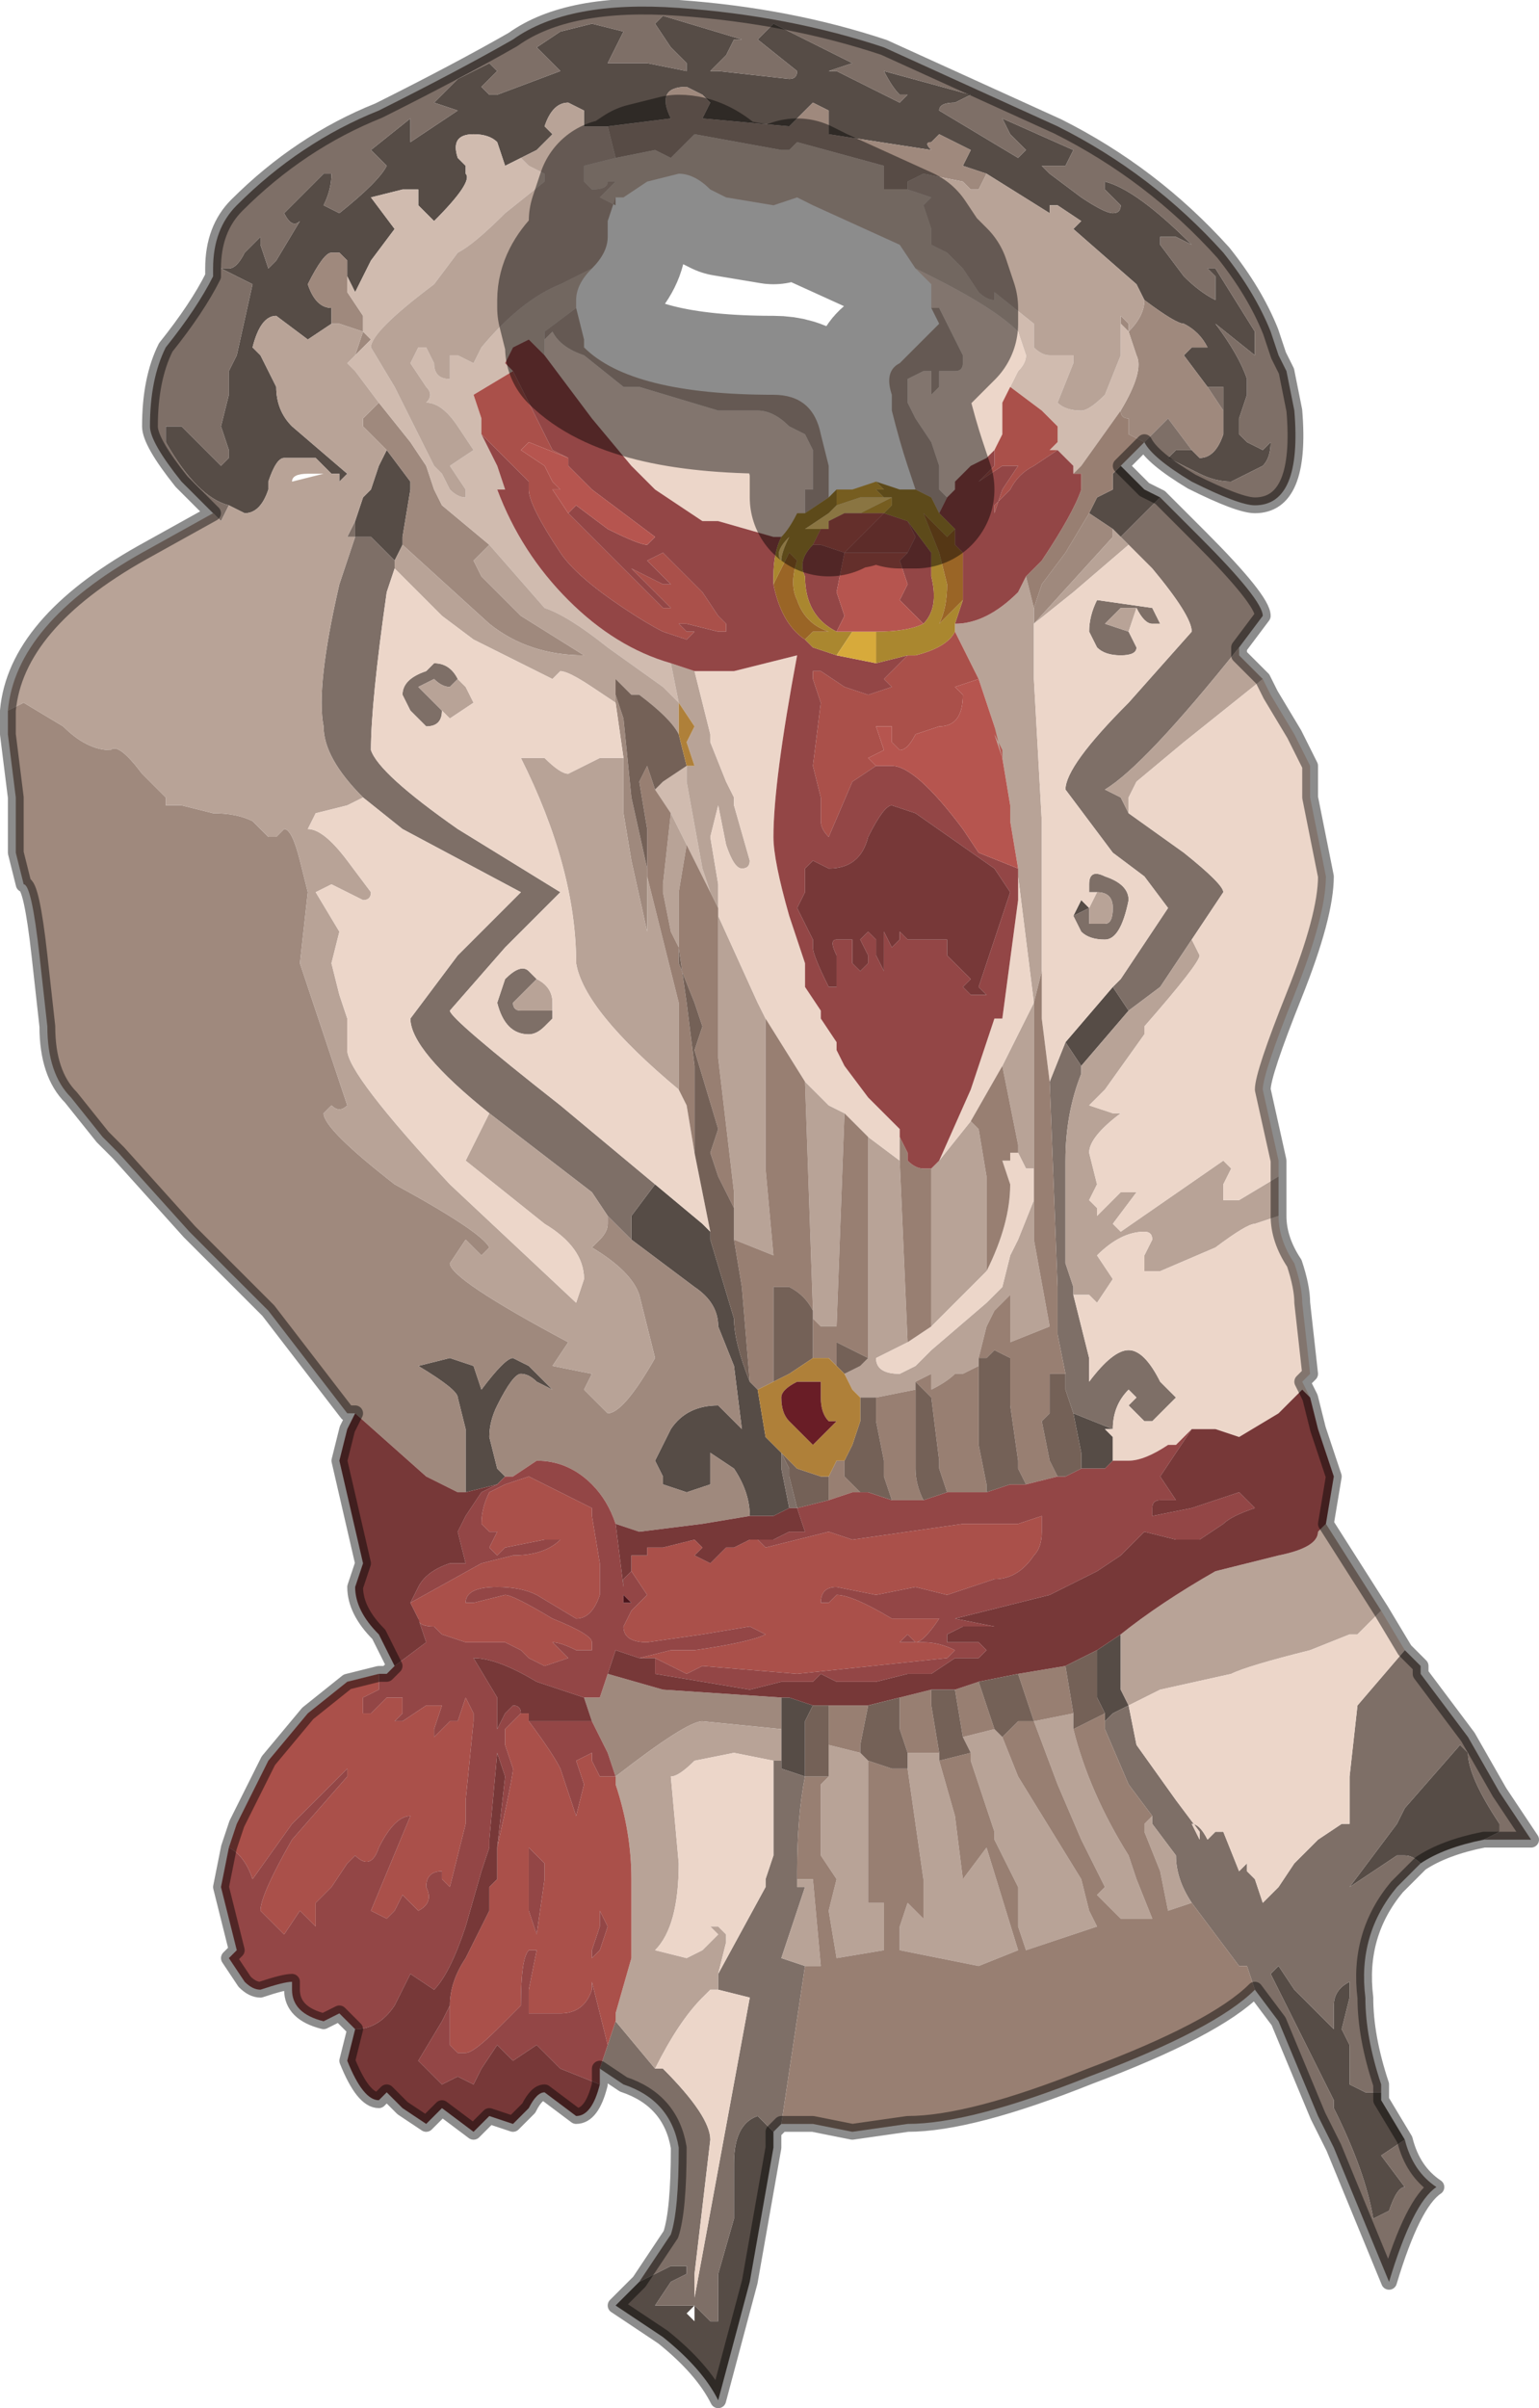 <?xml version="1.0" encoding="UTF-8" standalone="no"?>
<svg xmlns:xlink="http://www.w3.org/1999/xlink" height="15.25px" width="9.75px" xmlns="http://www.w3.org/2000/svg">
  <g transform="matrix(1.0, 0.0, 0.0, 1.0, 4.6, 7.25)">
    <path d="M-3.15 -4.05 L-3.15 -4.05 Q-3.35 -4.1 -3.55 -4.45 L-3.55 -4.55 -3.45 -4.55 -3.2 -4.3 -3.15 -4.35 -3.15 -4.4 -3.2 -4.55 -3.15 -4.75 -3.15 -4.9 -3.1 -5.0 -3.0 -5.45 -3.2 -5.55 -3.15 -5.55 Q-3.1 -5.55 -3.05 -5.65 L-2.95 -5.75 -2.95 -5.7 -2.9 -5.55 -2.85 -5.6 -2.7 -5.85 Q-2.75 -5.8 -2.8 -5.9 L-2.55 -6.15 -2.5 -6.15 -2.5 -6.15 Q-2.5 -6.05 -2.55 -5.95 L-2.45 -5.9 Q-2.2 -6.1 -2.15 -6.2 L-2.25 -6.3 -2.0 -6.5 -2.0 -6.35 -1.7 -6.55 -1.85 -6.6 -1.7 -6.75 -1.5 -6.85 -1.45 -6.8 -1.45 -6.8 -1.55 -6.7 -1.5 -6.65 -1.45 -6.65 -1.05 -6.8 -1.2 -6.95 -1.05 -7.05 -0.85 -7.1 -0.65 -7.05 -0.75 -6.85 -0.5 -6.85 -0.25 -6.8 -0.25 -6.85 -0.35 -6.95 -0.45 -7.1 -0.4 -7.15 0.1 -7.0 0.05 -7.0 0.0 -6.9 -0.1 -6.8 -0.05 -6.8 0.4 -6.75 Q0.45 -6.75 0.45 -6.8 L0.2 -7.0 0.25 -7.05 0.3 -7.1 0.8 -6.85 0.65 -6.8 0.7 -6.8 1.1 -6.6 1.15 -6.65 1.1 -6.65 Q1.05 -6.7 1.0 -6.8 L1.0 -6.8 1.55 -6.65 1.45 -6.6 Q1.35 -6.6 1.35 -6.55 L1.85 -6.25 1.9 -6.3 1.8 -6.4 1.75 -6.5 1.75 -6.5 2.2 -6.3 2.15 -6.2 2.1 -6.2 2.0 -6.2 2.05 -6.15 2.25 -6.0 Q2.4 -5.9 2.45 -5.9 2.5 -5.9 2.5 -5.95 L2.4 -6.05 2.4 -6.1 Q2.6 -6.05 2.95 -5.7 L2.85 -5.75 2.75 -5.75 2.75 -5.7 2.9 -5.5 Q3.0 -5.4 3.1 -5.35 L3.1 -5.5 3.05 -5.55 3.1 -5.55 3.35 -5.15 3.35 -5.0 3.1 -5.2 3.1 -5.2 Q3.25 -5.0 3.3 -4.85 L3.3 -4.75 3.25 -4.6 3.25 -4.5 3.3 -4.45 3.4 -4.4 3.45 -4.45 Q3.45 -4.35 3.4 -4.3 L3.2 -4.2 Q3.1 -4.2 3.0 -4.25 L2.8 -4.35 2.85 -4.4 2.85 -4.4 2.95 -4.4 3.0 -4.35 Q3.1 -4.35 3.15 -4.5 L3.15 -4.65 3.15 -4.8 3.1 -4.8 3.05 -4.8 2.9 -5.0 2.95 -5.05 3.05 -5.05 Q3.0 -5.15 2.9 -5.2 2.85 -5.2 2.65 -5.35 L2.6 -5.45 2.2 -5.8 2.25 -5.85 2.1 -5.95 2.05 -5.95 2.05 -5.9 1.65 -6.15 1.5 -6.2 1.55 -6.3 1.35 -6.4 1.3 -6.35 Q1.25 -6.35 1.3 -6.3 L0.65 -6.4 0.65 -6.55 0.55 -6.6 0.45 -6.5 0.4 -6.45 -0.15 -6.5 -0.1 -6.6 -0.15 -6.65 -0.25 -6.7 Q-0.45 -6.7 -0.35 -6.5 L-0.75 -6.45 -0.9 -6.45 -0.9 -6.55 -1.0 -6.6 Q-1.1 -6.6 -1.15 -6.45 L-1.1 -6.4 Q-1.15 -6.35 -1.2 -6.3 L-1.3 -6.25 -1.4 -6.2 -1.45 -6.35 Q-1.5 -6.4 -1.6 -6.4 -1.75 -6.4 -1.7 -6.25 L-1.65 -6.2 -1.65 -6.15 Q-1.6 -6.1 -1.85 -5.85 L-1.95 -5.95 -1.95 -6.05 -2.05 -6.05 -2.25 -6.0 -2.1 -5.8 -2.25 -5.6 -2.35 -5.4 -2.4 -5.5 -2.4 -5.6 -2.45 -5.65 -2.5 -5.65 Q-2.55 -5.65 -2.65 -5.45 -2.6 -5.3 -2.5 -5.3 L-2.5 -5.2 -2.65 -5.1 -2.85 -5.25 Q-2.95 -5.25 -3.0 -5.05 L-2.95 -5.0 -2.85 -4.8 Q-2.85 -4.65 -2.75 -4.55 L-2.4 -4.25 -2.45 -4.2 -2.45 -4.25 -2.5 -4.25 -2.6 -4.35 -2.8 -4.35 Q-2.85 -4.35 -2.9 -4.2 L-2.9 -4.15 Q-2.95 -4.0 -3.05 -4.0 L-3.15 -4.05 M2.5 -4.3 L2.65 -4.15 2.65 -4.15 2.75 -4.1 2.65 -4.0 2.6 -3.95 2.5 -3.85 2.45 -3.9 2.3 -4.0 2.35 -4.1 2.45 -4.15 2.45 -4.2 2.45 -4.25 2.5 -4.3 M4.8 4.4 Q4.55 4.45 4.4 4.55 4.35 4.5 4.3 4.5 L4.25 4.5 4.1 4.6 3.95 4.7 4.25 4.3 4.3 4.2 4.65 3.8 4.7 3.85 Q4.7 4.0 4.9 4.3 L4.9 4.35 4.8 4.4 M4.15 6.0 L4.15 6.05 4.3 6.3 4.15 6.4 4.3 6.6 Q4.25 6.6 4.2 6.75 L4.1 6.8 Q4.05 6.5 3.85 6.1 L3.85 6.05 3.45 5.25 3.5 5.2 3.6 5.35 3.85 5.6 3.85 5.45 Q3.85 5.35 3.95 5.3 L3.95 5.4 3.9 5.6 3.95 5.7 3.95 5.95 4.05 6.0 4.1 6.0 4.15 6.0 M0.3 6.25 L0.3 6.35 0.15 7.2 -0.05 7.95 Q-0.15 7.75 -0.4 7.55 L-0.7 7.35 -0.55 7.2 -0.55 7.2 -0.35 7.1 -0.3 7.1 -0.25 7.1 -0.25 7.15 -0.35 7.2 -0.45 7.35 -0.4 7.35 -0.25 7.35 -0.2 7.35 -0.1 7.45 -0.05 7.45 -0.05 7.15 0.05 6.8 0.05 6.45 Q0.05 6.2 0.2 6.15 L0.3 6.25 M2.45 -1.0 L2.55 -0.85 2.25 -0.5 2.15 -0.65 2.45 -1.0 M2.3 -1.5 L2.2 -1.45 2.25 -1.55 2.3 -1.5 M-2.15 -4.4 L-2.0 -4.2 -2.0 -4.15 -2.05 -3.85 -2.05 -3.8 -2.1 -3.7 -2.25 -3.85 -2.35 -3.85 -2.35 -3.95 -2.3 -4.1 -2.25 -4.15 -2.25 -4.15 -2.2 -4.3 -2.15 -4.4 M-0.45 0.25 L-0.15 0.5 -0.1 0.55 -0.1 0.6 0.05 1.1 Q0.05 1.25 0.15 1.5 L0.2 1.55 0.25 1.85 0.35 1.95 0.35 2.05 0.4 2.3 0.3 2.35 0.15 2.35 Q0.15 2.2 0.05 2.05 L-0.1 1.95 -0.1 2.15 -0.25 2.2 -0.4 2.15 -0.4 2.1 -0.45 2.0 -0.4 1.9 -0.35 1.8 Q-0.25 1.65 -0.05 1.65 L0.1 1.8 0.05 1.4 -0.05 1.15 Q-0.05 1.0 -0.2 0.9 L-0.6 0.6 -0.6 0.45 -0.45 0.25 M-1.65 2.2 L-1.65 2.0 -1.65 1.8 -1.7 1.6 Q-1.7 1.55 -1.95 1.4 L-1.75 1.35 -1.6 1.4 -1.55 1.55 Q-1.4 1.35 -1.35 1.35 L-1.25 1.4 -1.1 1.55 -1.1 1.55 -1.2 1.5 Q-1.25 1.45 -1.3 1.45 -1.35 1.45 -1.45 1.65 -1.5 1.75 -1.5 1.85 L-1.45 2.05 -1.45 2.05 -1.4 2.1 -1.45 2.15 -1.65 2.2 M0.35 3.5 L0.4 3.5 0.55 3.55 0.5 3.65 0.5 3.7 Q0.5 3.8 0.5 4.0 L0.35 3.95 0.35 3.9 0.35 3.7 0.35 3.5 M2.35 3.2 L2.5 3.1 2.5 3.45 2.55 3.55 2.45 3.6 2.4 3.65 2.4 3.6 2.35 3.5 2.35 3.2 M2.45 2.0 L2.4 2.05 2.25 2.05 2.25 1.95 2.2 1.7 2.45 1.8 2.4 1.8 2.45 1.85 2.45 2.0 M-0.25 7.4 L-0.2 7.45 -0.2 7.35 -0.25 7.4" fill="#564c46" fill-rule="evenodd" stroke="none"/>
    <path d="M-2.5 -5.2 L-2.5 -5.3 Q-2.6 -5.3 -2.65 -5.45 -2.55 -5.65 -2.5 -5.65 L-2.45 -5.65 -2.4 -5.6 -2.4 -5.4 -2.3 -5.25 -2.3 -5.15 -2.25 -5.1 -2.35 -5.0 -2.3 -5.15 -2.45 -5.2 -2.5 -5.2 M-0.75 -6.45 L-0.35 -6.5 Q-0.45 -6.7 -0.25 -6.7 L-0.15 -6.65 -0.1 -6.6 -0.15 -6.5 0.4 -6.45 0.45 -6.5 0.55 -6.6 0.65 -6.55 0.65 -6.4 1.3 -6.3 Q1.25 -6.35 1.3 -6.35 L1.35 -6.4 1.55 -6.3 1.5 -6.2 1.65 -6.15 1.6 -6.05 1.55 -6.05 1.5 -6.1 1.25 -6.15 1.15 -6.1 1.15 -6.05 1.0 -6.05 1.0 -6.2 0.45 -6.35 0.4 -6.3 Q0.4 -6.3 0.35 -6.3 L-0.2 -6.4 -0.25 -6.35 -0.35 -6.25 -0.45 -6.3 -0.7 -6.25 -0.75 -6.45 M2.65 -5.35 Q2.85 -5.2 2.9 -5.2 3.0 -5.15 3.05 -5.05 L2.95 -5.05 2.9 -5.0 3.05 -4.8 3.15 -4.65 3.15 -4.5 Q3.1 -4.35 3.0 -4.35 L2.95 -4.4 2.8 -4.6 2.75 -4.55 2.65 -4.45 2.55 -4.5 2.55 -4.6 Q2.5 -4.6 2.5 -4.65 L2.5 -4.65 Q2.65 -4.9 2.6 -5.0 L2.55 -5.15 2.5 -5.2 2.5 -5.25 2.5 -5.25 2.55 -5.2 2.55 -5.15 Q2.65 -5.25 2.65 -5.35 M-2.35 1.7 L-2.4 1.7 -2.9 1.05 -3.0 0.95 -3.15 0.8 -3.4 0.55 -3.85 0.05 -3.95 -0.05 -4.15 -0.3 Q-4.3 -0.45 -4.3 -0.75 L-4.35 -1.2 Q-4.4 -1.65 -4.45 -1.65 L-4.5 -1.85 -4.5 -2.2 -4.55 -2.6 -4.55 -2.75 -4.45 -2.8 -4.2 -2.65 Q-4.05 -2.5 -3.9 -2.5 -3.85 -2.55 -3.7 -2.35 L-3.55 -2.2 -3.55 -2.15 -3.45 -2.15 -3.25 -2.1 Q-3.1 -2.1 -3.0 -2.05 L-2.9 -1.95 Q-2.85 -1.95 -2.85 -1.95 L-2.8 -2.0 Q-2.75 -2.0 -2.7 -1.8 L-2.65 -1.6 -2.7 -1.15 -2.55 -0.7 -2.4 -0.25 Q-2.45 -0.2 -2.5 -0.25 L-2.55 -0.2 Q-2.55 -0.1 -2.1 0.25 -1.55 0.55 -1.5 0.65 L-1.55 0.7 -1.65 0.6 -1.75 0.75 Q-1.75 0.85 -1.0 1.25 L-1.1 1.4 -0.85 1.45 -0.9 1.55 -0.75 1.7 Q-0.65 1.7 -0.45 1.35 L-0.55 0.95 Q-0.6 0.8 -0.85 0.65 L-0.8 0.6 Q-0.75 0.55 -0.75 0.5 L-0.75 0.45 -0.6 0.6 -0.2 0.9 Q-0.05 1.0 -0.05 1.15 L0.05 1.4 0.1 1.8 -0.05 1.65 Q-0.25 1.65 -0.35 1.8 L-0.4 1.9 -0.45 2.0 -0.4 2.1 -0.4 2.15 -0.25 2.2 -0.1 2.15 -0.1 1.95 0.05 2.05 Q0.15 2.2 0.15 2.35 L-0.15 2.4 -0.55 2.45 -0.7 2.4 Q-0.75 2.25 -0.85 2.15 -1.0 2.0 -1.2 2.0 L-1.35 2.1 -1.4 2.1 -1.45 2.05 -1.45 2.05 -1.5 1.85 Q-1.5 1.75 -1.45 1.65 -1.35 1.45 -1.3 1.45 -1.25 1.45 -1.2 1.5 L-1.1 1.55 -1.1 1.55 -1.25 1.4 -1.35 1.35 Q-1.4 1.35 -1.55 1.55 L-1.6 1.4 -1.75 1.35 -1.95 1.4 Q-1.7 1.55 -1.7 1.6 L-1.65 1.8 -1.65 2.0 -1.65 2.2 -1.7 2.2 -1.9 2.1 -2.35 1.7 M2.45 -3.9 L2.45 -3.85 1.95 -3.3 1.95 -3.4 1.95 -3.4 2.0 -3.55 2.15 -3.75 2.3 -4.0 2.45 -3.9 M-2.05 -3.8 L-2.05 -3.85 -2.0 -4.15 -2.0 -4.2 -2.15 -4.4 -2.3 -4.55 -2.3 -4.6 -2.2 -4.7 -2.0 -4.45 -1.9 -4.3 -1.85 -4.15 -1.85 -4.15 -1.8 -4.05 -1.5 -3.8 -1.6 -3.7 -1.55 -3.6 -1.3 -3.35 -0.9 -3.1 Q-1.25 -3.1 -1.5 -3.3 L-2.05 -3.8 M-0.65 -2.45 L-0.7 -2.8 -0.7 -2.95 -0.7 -2.85 -0.65 -2.7 -0.6 -2.2 -0.5 -1.75 -0.5 -1.7 -0.5 -1.35 -0.6 -1.8 -0.65 -2.1 -0.65 -2.45 M-0.85 3.65 L-0.9 3.5 -0.85 3.5 -0.85 3.5 -0.8 3.5 -0.75 3.35 -0.4 3.45 0.35 3.5 0.35 3.7 -0.15 3.65 Q-0.25 3.65 -0.7 4.0 L-0.75 3.85 -0.85 3.65" fill="#9f897d" fill-rule="evenodd" stroke="none"/>
    <path d="M2.95 -4.4 L2.85 -4.4 2.85 -4.4 2.8 -4.35 3.0 -4.25 Q3.1 -4.2 3.2 -4.2 L3.4 -4.3 Q3.45 -4.35 3.45 -4.45 L3.4 -4.4 3.3 -4.45 3.25 -4.5 3.25 -4.6 3.3 -4.75 3.3 -4.85 Q3.25 -5.0 3.1 -5.2 L3.1 -5.2 3.35 -5.0 3.35 -5.15 3.1 -5.55 3.05 -5.55 3.1 -5.5 3.1 -5.35 Q3.0 -5.4 2.9 -5.5 L2.75 -5.7 2.75 -5.75 2.85 -5.75 2.95 -5.7 Q2.6 -6.05 2.4 -6.1 L2.4 -6.05 2.5 -5.95 Q2.5 -5.9 2.45 -5.9 2.4 -5.9 2.25 -6.0 L2.05 -6.15 2.0 -6.2 2.1 -6.2 2.15 -6.2 2.2 -6.3 1.75 -6.5 1.75 -6.5 1.8 -6.4 1.9 -6.3 1.85 -6.25 1.35 -6.55 Q1.35 -6.6 1.45 -6.6 L1.55 -6.65 1.0 -6.8 1.0 -6.8 Q1.05 -6.7 1.1 -6.65 L1.15 -6.65 1.1 -6.6 0.7 -6.8 0.65 -6.8 0.8 -6.85 0.3 -7.1 0.25 -7.05 0.2 -7.0 0.45 -6.8 Q0.45 -6.75 0.4 -6.75 L-0.05 -6.8 -0.1 -6.8 0.0 -6.9 0.05 -7.0 0.1 -7.0 -0.4 -7.15 -0.45 -7.1 -0.35 -6.95 -0.25 -6.85 -0.25 -6.8 -0.5 -6.85 -0.75 -6.85 -0.65 -7.05 -0.85 -7.1 -1.05 -7.05 -1.2 -6.95 -1.05 -6.8 -1.45 -6.65 -1.5 -6.65 -1.55 -6.7 -1.45 -6.8 -1.45 -6.8 -1.5 -6.85 -1.7 -6.75 -1.85 -6.6 -1.7 -6.55 -2.0 -6.35 -2.0 -6.5 -2.25 -6.3 -2.15 -6.2 Q-2.2 -6.1 -2.45 -5.9 L-2.55 -5.95 Q-2.5 -6.05 -2.5 -6.15 L-2.5 -6.15 -2.55 -6.15 -2.8 -5.9 Q-2.75 -5.8 -2.7 -5.85 L-2.85 -5.6 -2.9 -5.55 -2.95 -5.7 -2.95 -5.75 -3.05 -5.65 Q-3.1 -5.55 -3.15 -5.55 L-3.2 -5.55 -3.0 -5.45 -3.1 -5.0 -3.15 -4.9 -3.15 -4.75 -3.2 -4.55 -3.15 -4.4 -3.15 -4.35 -3.2 -4.3 -3.45 -4.55 -3.55 -4.55 -3.55 -4.45 Q-3.35 -4.1 -3.15 -4.05 L-3.15 -4.05 -3.2 -3.95 -3.25 -4.0 -3.45 -4.2 Q-3.65 -4.45 -3.65 -4.55 -3.65 -4.85 -3.55 -5.05 -3.35 -5.3 -3.25 -5.5 L-3.25 -5.55 Q-3.25 -5.8 -3.1 -5.95 -2.7 -6.35 -2.2 -6.55 -1.7 -6.8 -1.35 -7.0 -1.0 -7.25 -0.3 -7.2 0.4 -7.15 1.0 -6.95 L2.1 -6.45 Q2.7 -6.15 3.15 -5.65 3.35 -5.4 3.45 -5.15 L3.5 -5.0 3.55 -4.9 3.6 -4.65 Q3.65 -4.05 3.35 -4.05 3.25 -4.05 2.95 -4.2 2.7 -4.35 2.65 -4.45 L2.75 -4.55 2.8 -4.6 2.95 -4.4 M3.05 -4.8 L3.1 -4.8 3.15 -4.8 3.15 -4.65 3.05 -4.8 M2.65 -4.45 L2.65 -4.45 M2.75 -4.1 L3.0 -3.85 Q3.4 -3.45 3.4 -3.35 L3.25 -3.15 Q2.65 -2.4 2.4 -2.25 L2.5 -2.2 2.55 -2.1 2.9 -1.85 Q3.15 -1.65 3.15 -1.6 L2.95 -1.3 2.75 -1.0 2.55 -0.85 2.45 -1.0 2.5 -1.05 2.8 -1.5 2.65 -1.7 2.45 -1.85 2.3 -2.05 2.15 -2.25 Q2.15 -2.4 2.55 -2.8 L2.95 -3.25 Q2.95 -3.35 2.7 -3.65 L2.55 -3.8 2.5 -3.85 2.6 -3.95 2.65 -4.0 2.75 -4.1 M4.3 3.2 L4.35 3.25 4.4 3.3 4.4 3.35 4.7 3.75 4.9 4.1 5.1 4.4 4.9 4.4 4.8 4.4 4.9 4.35 4.9 4.3 Q4.7 4.0 4.7 3.85 L4.65 3.8 4.3 4.2 4.25 4.3 3.95 4.7 4.1 4.6 4.25 4.5 4.3 4.5 Q4.35 4.5 4.4 4.55 L4.3 4.65 4.25 4.7 Q4.0 5.0 4.05 5.4 4.05 5.65 4.15 5.95 L4.15 6.0 4.1 6.0 4.05 6.0 3.95 5.95 3.95 5.7 3.9 5.6 3.95 5.4 3.95 5.3 Q3.85 5.35 3.85 5.45 L3.85 5.6 3.6 5.35 3.5 5.2 3.45 5.25 3.85 6.05 3.85 6.1 Q4.05 6.5 4.1 6.8 L4.2 6.75 Q4.25 6.6 4.3 6.6 L4.15 6.4 4.3 6.3 Q4.35 6.5 4.5 6.6 4.35 6.7 4.2 7.2 L3.85 6.35 3.75 6.15 3.5 5.55 3.35 5.35 3.3 5.2 3.25 5.2 2.95 4.8 Q2.85 4.65 2.85 4.5 L2.7 4.3 2.7 4.25 2.55 4.05 2.4 3.7 2.4 3.65 2.45 3.6 2.55 3.55 2.6 3.8 2.85 4.15 3.0 4.35 3.0 4.4 2.95 4.3 Q3.0 4.3 3.05 4.4 L3.1 4.35 3.15 4.35 3.25 4.6 3.3 4.55 3.3 4.6 3.35 4.65 3.4 4.8 3.5 4.7 3.6 4.55 3.75 4.4 3.9 4.3 3.95 4.3 3.95 4.15 3.95 4.0 4.0 3.55 4.3 3.2 M0.35 6.2 L0.3 6.25 0.2 6.15 Q0.05 6.2 0.05 6.45 L0.05 6.8 -0.05 7.15 -0.05 7.45 -0.1 7.45 -0.2 7.35 -0.25 7.35 -0.4 7.35 -0.45 7.35 -0.35 7.2 -0.25 7.15 -0.25 7.1 -0.3 7.1 -0.35 7.1 -0.55 7.2 -0.55 7.2 -0.45 7.05 -0.35 6.9 Q-0.3 6.75 -0.3 6.35 -0.35 6.05 -0.65 5.95 L-0.8 5.85 -0.75 5.7 -0.7 5.55 -0.45 5.85 -0.4 5.85 Q-0.1 6.15 -0.1 6.3 L-0.2 7.15 -0.2 7.3 0.15 5.4 -0.05 5.35 -0.05 5.25 -0.05 5.25 0.25 4.7 0.25 4.65 0.3 4.5 0.3 4.0 0.3 3.9 0.35 3.9 0.35 3.95 0.5 4.0 Q0.45 4.25 0.45 4.6 L0.45 4.7 0.5 4.7 Q0.45 4.85 0.35 5.15 L0.5 5.2 0.35 6.2 M2.55 -3.25 L2.55 -3.25 2.6 -3.15 Q2.6 -3.1 2.5 -3.1 2.4 -3.1 2.35 -3.15 L2.3 -3.25 Q2.3 -3.35 2.35 -3.45 L2.7 -3.4 2.75 -3.3 Q2.75 -3.3 2.7 -3.3 2.65 -3.3 2.6 -3.4 L2.5 -3.4 2.4 -3.3 2.55 -3.25 M2.15 1.45 L2.1 1.2 2.1 0.9 2.05 -0.4 2.15 -0.65 2.25 -0.5 2.25 -0.45 Q2.15 -0.2 2.15 0.1 L2.15 0.75 2.2 0.9 2.2 0.95 2.25 1.15 2.3 1.35 2.3 1.5 Q2.45 1.3 2.55 1.3 2.65 1.3 2.75 1.5 L2.85 1.6 2.75 1.7 2.7 1.75 2.65 1.75 2.6 1.7 2.55 1.65 2.6 1.6 2.55 1.55 Q2.45 1.65 2.45 1.8 L2.2 1.7 2.15 1.55 2.15 1.45 M2.35 -1.6 L2.3 -1.6 2.3 -1.65 Q2.3 -1.75 2.4 -1.7 2.55 -1.65 2.55 -1.55 2.5 -1.3 2.4 -1.3 2.3 -1.3 2.25 -1.35 L2.25 -1.35 2.2 -1.45 2.2 -1.45 2.3 -1.5 2.3 -1.4 2.4 -1.4 Q2.45 -1.4 2.45 -1.5 2.45 -1.6 2.35 -1.6 M-2.35 -3.95 L-2.35 -3.85 -2.25 -3.85 -2.1 -3.7 -2.1 -3.65 -2.15 -3.5 Q-2.25 -2.8 -2.25 -2.5 -2.2 -2.35 -1.7 -2.0 L-1.05 -1.6 -1.4 -1.25 -1.75 -0.85 Q-1.75 -0.8 -1.05 -0.25 L-0.45 0.25 -0.6 0.45 -0.6 0.6 -0.75 0.45 -0.85 0.3 -1.5 -0.2 Q-2.0 -0.6 -2.0 -0.8 L-1.7 -1.2 -1.3 -1.6 -2.05 -2.0 -2.3 -2.2 Q-2.55 -2.45 -2.55 -2.65 -2.6 -2.9 -2.45 -3.55 L-2.35 -3.85 -2.45 -3.85 -2.4 -3.85 -2.35 -3.95 M-1.7 -2.95 L-1.7 -2.95 -1.75 -2.9 -1.75 -2.9 Q-1.7 -2.9 -1.75 -2.9 -1.8 -2.9 -1.85 -2.95 L-1.95 -2.9 -1.85 -2.8 -1.8 -2.75 -1.8 -2.75 Q-1.8 -2.65 -1.9 -2.65 L-2.0 -2.75 -2.05 -2.85 Q-2.05 -2.95 -1.9 -3.0 L-1.85 -3.05 Q-1.75 -3.05 -1.7 -2.95 M-1.1 -0.85 L-1.1 -0.8 -1.15 -0.75 Q-1.2 -0.7 -1.25 -0.7 -1.4 -0.7 -1.45 -0.9 L-1.4 -1.05 Q-1.3 -1.15 -1.25 -1.1 L-1.2 -1.05 -1.2 -1.05 -1.35 -0.9 Q-1.35 -0.85 -1.3 -0.85 L-1.2 -0.85 -1.15 -0.85 -1.1 -0.85 M0.4 2.3 L0.35 2.05 0.35 1.95 0.4 2.05 0.4 2.1 0.45 2.3 0.4 2.3" fill="#7e6f67" fill-rule="evenodd" stroke="none"/>
    <path d="M-2.4 -5.6 L-2.4 -5.5 -2.35 -5.4 -2.25 -5.6 -2.1 -5.8 -2.25 -6.0 -2.05 -6.05 -1.95 -6.05 -1.95 -5.95 -1.85 -5.85 Q-1.6 -6.1 -1.65 -6.15 L-1.65 -6.2 -1.7 -6.25 Q-1.75 -6.4 -1.6 -6.4 -1.5 -6.4 -1.45 -6.35 L-1.4 -6.2 -1.3 -6.25 -1.25 -6.2 -1.15 -6.15 -1.15 -6.1 -1.4 -5.9 Q-1.6 -5.7 -1.7 -5.65 L-1.85 -5.45 Q-2.25 -5.15 -2.25 -5.05 L-2.1 -4.8 -1.95 -4.5 -1.85 -4.3 -1.8 -4.25 -1.75 -4.15 -1.75 -4.15 Q-1.7 -4.1 -1.65 -4.1 L-1.65 -4.15 -1.75 -4.3 -1.6 -4.4 -1.7 -4.55 Q-1.8 -4.7 -1.9 -4.7 -1.85 -4.75 -1.9 -4.8 L-2.0 -4.95 -1.95 -5.05 -1.9 -5.05 -1.85 -4.95 Q-1.85 -4.85 -1.75 -4.85 -1.75 -4.85 -1.75 -4.9 L-1.75 -5.0 -1.7 -5.0 -1.6 -4.95 -1.55 -5.05 Q-1.3 -5.35 -1.05 -5.45 L-0.85 -5.55 -0.85 -5.55 Q-0.95 -5.45 -0.95 -5.35 L-0.95 -5.3 -1.15 -5.15 -1.15 -5.1 -1.15 -5.0 -1.25 -5.1 -1.35 -5.05 -1.4 -4.95 -1.35 -4.9 -1.6 -4.75 -1.55 -4.6 -1.55 -4.5 -1.45 -4.3 -1.4 -4.15 -1.45 -4.15 Q-1.3 -3.75 -1.0 -3.45 -0.7 -3.15 -0.35 -3.05 L-0.3 -2.8 -0.4 -2.9 -0.75 -3.15 Q-1.0 -3.35 -1.15 -3.4 L-1.5 -3.8 -1.8 -4.05 -1.85 -4.15 -1.85 -4.15 -1.9 -4.3 -2.0 -4.45 -2.2 -4.7 -2.35 -4.9 -2.4 -4.95 -2.35 -5.0 -2.25 -5.1 -2.3 -5.15 -2.3 -5.25 -2.4 -5.4 -2.4 -5.6 M-0.7 -6.25 L-0.45 -6.3 -0.35 -6.25 -0.25 -6.35 -0.2 -6.4 0.35 -6.3 Q0.4 -6.3 0.4 -6.3 L0.45 -6.35 1.0 -6.2 1.0 -6.05 1.15 -6.05 1.3 -6.0 1.25 -5.95 1.25 -5.95 1.3 -5.8 1.3 -5.7 1.4 -5.65 1.5 -5.55 1.6 -5.4 Q1.65 -5.35 1.7 -5.35 L1.7 -5.4 1.95 -5.2 1.95 -5.05 Q2.0 -5.0 2.05 -5.0 L2.1 -5.0 2.2 -5.0 2.2 -4.95 2.1 -4.7 Q2.15 -4.65 2.25 -4.65 2.3 -4.65 2.4 -4.75 L2.5 -5.0 2.5 -5.1 2.5 -5.25 2.5 -5.2 2.55 -5.15 2.6 -5.0 Q2.65 -4.9 2.5 -4.65 L2.5 -4.65 2.25 -4.3 2.2 -4.25 2.2 -4.3 2.1 -4.4 2.05 -4.4 2.1 -4.45 2.1 -4.55 2.0 -4.65 1.8 -4.8 1.85 -4.9 Q1.9 -4.95 1.9 -5.0 L1.85 -5.15 Q1.7 -5.3 1.3 -5.5 L1.2 -5.55 1.1 -5.7 0.55 -5.95 0.45 -6.0 0.3 -5.95 0.0 -6.0 -0.1 -6.05 Q-0.2 -6.15 -0.3 -6.15 L-0.5 -6.1 -0.65 -6.0 -0.7 -6.0 -0.7 -5.95 -0.8 -6.0 Q-0.75 -6.05 -0.7 -6.1 L-0.75 -6.1 Q-0.75 -6.05 -0.85 -6.05 L-0.9 -6.1 -0.9 -6.2 -0.7 -6.25 M1.85 -1.75 L1.85 -1.7 1.85 -1.75 M1.85 -1.7 L1.85 -1.7 M-0.45 -2.25 L-0.4 -2.3 -0.25 -2.4 -0.25 -2.3 -0.15 -1.75 -0.1 -1.6 -0.15 -1.7 -0.25 -1.9 -0.35 -2.1 -0.45 -2.25" fill="#d0bbaf" fill-rule="evenodd" stroke="none"/>
    <path d="M-3.15 -4.05 L-3.05 -4.0 Q-2.95 -4.0 -2.9 -4.15 L-2.9 -4.2 Q-2.85 -4.35 -2.8 -4.35 L-2.6 -4.35 -2.5 -4.25 -2.45 -4.25 -2.45 -4.2 -2.4 -4.25 -2.75 -4.55 Q-2.85 -4.65 -2.85 -4.8 L-2.95 -5.0 -3.0 -5.05 Q-2.95 -5.25 -2.85 -5.25 L-2.65 -5.1 -2.5 -5.2 -2.45 -5.2 -2.3 -5.15 -2.35 -5.0 -2.4 -4.95 -2.35 -4.9 -2.2 -4.7 -2.3 -4.6 -2.3 -4.55 -2.15 -4.4 -2.2 -4.3 -2.25 -4.15 -2.25 -4.15 -2.3 -4.1 -2.35 -3.95 -2.4 -3.85 -2.45 -3.85 -2.35 -3.85 -2.45 -3.55 Q-2.6 -2.9 -2.55 -2.65 -2.55 -2.45 -2.3 -2.2 L-2.4 -2.15 -2.6 -2.1 -2.65 -2.0 Q-2.55 -2.0 -2.4 -1.8 L-2.25 -1.6 Q-2.25 -1.55 -2.3 -1.55 L-2.3 -1.55 -2.5 -1.65 -2.6 -1.6 -2.45 -1.35 -2.5 -1.15 -2.45 -0.95 -2.4 -0.8 -2.4 -0.6 Q-2.4 -0.45 -1.75 0.25 L-0.95 1.0 -0.9 0.85 Q-0.9 0.65 -1.15 0.5 L-1.65 0.1 -1.5 -0.2 -0.85 0.3 -0.75 0.45 -0.75 0.5 Q-0.75 0.55 -0.8 0.6 L-0.85 0.65 Q-0.6 0.8 -0.55 0.95 L-0.45 1.35 Q-0.65 1.7 -0.75 1.7 L-0.9 1.55 -0.85 1.45 -1.1 1.4 -1.0 1.25 Q-1.75 0.85 -1.75 0.75 L-1.65 0.6 -1.55 0.7 -1.5 0.65 Q-1.55 0.55 -2.1 0.25 -2.55 -0.1 -2.55 -0.2 L-2.5 -0.25 Q-2.45 -0.2 -2.4 -0.25 L-2.55 -0.7 -2.7 -1.15 -2.65 -1.6 -2.7 -1.8 Q-2.75 -2.0 -2.8 -2.0 L-2.85 -1.95 Q-2.85 -1.95 -2.9 -1.95 L-3.0 -2.05 Q-3.1 -2.1 -3.25 -2.1 L-3.45 -2.15 -3.55 -2.15 -3.55 -2.2 -3.7 -2.35 Q-3.85 -2.55 -3.9 -2.5 -4.05 -2.5 -4.2 -2.65 L-4.45 -2.8 -4.55 -2.75 Q-4.5 -3.3 -3.7 -3.75 L-3.25 -4.0 -3.2 -3.95 -3.15 -4.05 M-1.3 -6.25 L-1.2 -6.3 Q-1.15 -6.35 -1.1 -6.4 L-1.15 -6.45 Q-1.1 -6.6 -1.0 -6.6 L-0.9 -6.55 -0.9 -6.45 -0.75 -6.45 -0.7 -6.25 -0.9 -6.2 -0.9 -6.1 -0.85 -6.05 Q-0.75 -6.05 -0.75 -6.1 L-0.7 -6.1 Q-0.75 -6.05 -0.8 -6.0 L-0.7 -5.95 -0.7 -6.0 -0.75 -5.85 -0.75 -5.75 Q-0.75 -5.65 -0.85 -5.55 L-1.05 -5.45 Q-1.3 -5.35 -1.55 -5.05 L-1.6 -4.95 -1.7 -5.0 -1.75 -5.0 -1.75 -4.9 Q-1.75 -4.85 -1.75 -4.85 -1.85 -4.85 -1.85 -4.95 L-1.9 -5.05 -1.95 -5.05 -2.0 -4.95 -1.9 -4.8 Q-1.85 -4.75 -1.9 -4.7 -1.8 -4.7 -1.7 -4.55 L-1.6 -4.4 -1.75 -4.3 -1.65 -4.15 -1.65 -4.1 Q-1.7 -4.1 -1.75 -4.15 L-1.75 -4.15 -1.8 -4.25 -1.85 -4.3 -1.95 -4.5 -2.1 -4.8 -2.25 -5.05 Q-2.25 -5.15 -1.85 -5.45 L-1.7 -5.65 Q-1.6 -5.7 -1.4 -5.9 L-1.15 -6.1 -1.15 -6.15 -1.25 -6.2 -1.3 -6.25 M1.65 -6.15 L2.05 -5.9 2.05 -5.95 2.1 -5.95 2.25 -5.85 2.2 -5.8 2.6 -5.45 2.65 -5.35 Q2.65 -5.25 2.55 -5.15 L2.55 -5.2 2.5 -5.25 2.5 -5.25 2.5 -5.1 2.5 -5.0 2.4 -4.75 Q2.3 -4.65 2.25 -4.65 2.15 -4.65 2.1 -4.7 L2.2 -4.95 2.2 -5.0 2.1 -5.0 2.05 -5.0 Q2.0 -5.0 1.95 -5.05 L1.95 -5.2 1.7 -5.4 1.7 -5.35 Q1.65 -5.35 1.6 -5.4 L1.5 -5.55 1.4 -5.65 1.3 -5.7 1.3 -5.8 1.25 -5.95 1.25 -5.95 1.3 -6.0 1.15 -6.05 1.15 -6.1 1.25 -6.15 1.5 -6.1 1.55 -6.05 1.6 -6.05 1.65 -6.15 M-0.95 -5.3 L-0.9 -5.1 -0.9 -5.05 Q-0.6 -4.75 0.3 -4.75 0.55 -4.75 0.6 -4.5 L0.65 -4.3 0.65 -4.15 0.65 -4.1 0.5 -4.0 0.5 -4.15 0.55 -4.15 0.55 -4.3 0.55 -4.4 0.5 -4.5 0.4 -4.55 Q0.3 -4.65 0.2 -4.65 L-0.05 -4.65 -0.55 -4.8 -0.65 -4.8 -0.9 -5.0 Q-1.05 -5.05 -1.1 -5.15 L-1.15 -5.1 -1.15 -5.15 -0.95 -5.3 M1.2 -4.15 L1.2 -4.15 1.15 -4.3 Q1.1 -4.45 1.05 -4.65 1.05 -4.7 1.05 -4.75 1.0 -4.9 1.1 -4.95 L1.15 -5.0 1.15 -5.0 1.25 -5.1 1.35 -5.2 1.3 -5.3 1.35 -5.3 1.5 -5.0 1.5 -4.95 Q1.5 -4.9 1.45 -4.9 L1.4 -4.9 1.4 -4.9 1.35 -4.9 1.35 -4.8 1.3 -4.75 1.3 -4.9 1.25 -4.9 1.15 -4.85 1.15 -4.7 1.2 -4.6 1.3 -4.45 1.35 -4.3 1.35 -4.15 1.35 -4.15 1.4 -4.1 1.35 -4.0 1.3 -4.1 1.2 -4.15 M1.35 -5.2 L1.35 -5.3 1.35 -5.2 M3.25 -3.15 L3.25 -3.1 3.3 -3.05 Q3.35 -3.0 3.4 -2.95 L3.15 -2.75 2.9 -2.55 2.6 -2.3 2.55 -2.2 2.55 -2.1 2.5 -2.2 2.4 -2.25 Q2.65 -2.4 3.25 -3.15 M3.5 0.35 L3.5 0.45 3.35 0.5 Q3.3 0.5 3.1 0.65 L2.75 0.8 2.65 0.8 2.65 0.7 2.7 0.6 Q2.7 0.55 2.65 0.55 2.5 0.55 2.35 0.7 L2.45 0.85 2.35 1.0 2.3 0.95 2.2 0.95 2.2 0.9 2.15 0.75 2.15 0.1 Q2.15 -0.2 2.25 -0.45 L2.25 -0.5 2.55 -0.85 2.75 -1.0 2.95 -1.3 3.0 -1.2 Q3.0 -1.15 2.65 -0.75 L2.65 -0.7 2.4 -0.35 2.3 -0.25 2.45 -0.2 2.5 -0.2 Q2.3 -0.05 2.3 0.05 L2.35 0.25 2.3 0.35 2.35 0.4 2.35 0.45 2.5 0.3 2.55 0.3 2.6 0.3 2.45 0.5 2.5 0.55 3.15 0.1 3.2 0.15 3.15 0.25 3.15 0.35 3.25 0.35 3.5 0.2 3.5 0.35 M3.8 2.4 L4.15 2.95 4.0 3.1 3.95 3.1 3.7 3.2 Q3.3 3.3 3.2 3.35 L2.75 3.45 2.55 3.55 2.5 3.45 2.5 3.1 Q2.75 2.9 3.1 2.7 L3.5 2.6 Q3.75 2.55 3.75 2.45 L3.8 2.4 M1.95 -3.4 L1.95 -3.4 1.95 -3.3 2.45 -3.85 2.45 -3.9 2.5 -3.85 2.55 -3.8 2.2 -3.5 1.95 -3.3 1.95 -3.25 1.95 -2.95 2.0 -2.05 2.0 -1.1 1.95 -0.9 1.9 -1.3 1.85 -1.7 1.85 -1.7 1.85 -1.75 1.8 -2.05 Q1.8 -2.1 1.8 -2.15 L1.75 -2.45 1.7 -2.6 1.7 -2.65 1.7 -2.65 1.6 -2.95 1.6 -2.95 1.45 -3.25 1.45 -3.3 Q1.65 -3.3 1.85 -3.5 L1.9 -3.6 1.95 -3.4 1.95 -3.4 M2.6 -3.4 L2.55 -3.25 2.55 -3.25 2.4 -3.3 2.5 -3.4 2.6 -3.4 M-0.35 -3.05 L-0.2 -3.0 -0.2 -3.0 -0.1 -2.6 -0.1 -2.55 0.0 -2.3 0.05 -2.2 0.05 -2.15 0.15 -1.8 Q0.15 -1.75 0.1 -1.75 0.05 -1.75 0.0 -1.9 L-0.05 -2.15 -0.1 -1.95 -0.05 -1.65 -0.05 -1.5 -0.1 -1.6 -0.15 -1.75 -0.25 -2.3 -0.25 -2.4 -0.25 -2.4 -0.2 -2.4 -0.25 -2.55 -0.2 -2.65 -0.3 -2.8 -0.3 -2.6 Q-0.35 -2.7 -0.55 -2.85 L-0.55 -2.85 -0.6 -2.85 -0.7 -2.95 -0.7 -2.8 -0.85 -2.9 Q-1.0 -3.0 -1.05 -3.0 L-1.1 -2.95 -1.6 -3.2 -1.8 -3.35 -1.95 -3.5 -2.1 -3.65 -2.1 -3.7 -2.05 -3.8 -1.5 -3.3 Q-1.25 -3.1 -0.9 -3.1 L-1.3 -3.35 -1.55 -3.6 -1.6 -3.7 -1.5 -3.8 -1.15 -3.4 Q-1.0 -3.35 -0.75 -3.15 L-0.4 -2.9 -0.3 -2.8 -0.35 -3.05 M1.3 0.15 L1.35 0.1 1.55 -0.15 1.6 -0.1 1.65 0.2 1.65 0.8 1.45 1.0 1.3 1.15 1.3 0.15 M-0.05 -1.45 L0.2 -0.9 0.25 -0.8 0.25 0.15 0.3 0.7 0.05 0.6 0.05 0.3 -0.05 -0.55 -0.05 -0.95 -0.05 -1.45 M0.5 -0.4 L0.65 -0.25 0.75 -0.2 0.7 1.15 0.6 1.15 0.55 1.1 0.55 1.05 0.5 -0.4 M0.9 -0.05 L1.1 0.1 1.15 1.25 0.95 1.35 Q0.95 1.45 1.1 1.45 L1.2 1.4 1.3 1.3 1.65 1.0 1.75 0.9 1.8 0.7 1.85 0.6 1.95 0.35 1.95 0.3 1.95 0.6 2.05 1.15 1.8 1.25 1.8 0.95 1.7 1.05 1.65 1.15 1.6 1.35 1.6 1.4 1.5 1.45 1.45 1.45 Q1.4 1.5 1.3 1.55 L1.3 1.45 1.2 1.5 1.2 1.55 0.95 1.6 0.85 1.6 0.8 1.55 0.75 1.45 0.85 1.4 0.9 1.35 0.9 -0.05 M1.75 -0.5 L1.75 -0.5 1.95 -0.9 1.95 -0.25 1.95 0.15 1.9 0.15 1.85 0.05 1.85 0.0 1.75 -0.5 M2.35 -1.6 Q2.45 -1.6 2.45 -1.5 2.45 -1.4 2.4 -1.4 L2.3 -1.4 2.3 -1.5 2.35 -1.6 M-0.3 -0.35 Q-0.9 -0.85 -0.95 -1.15 -0.95 -1.75 -1.3 -2.45 L-1.15 -2.45 Q-1.05 -2.35 -1.0 -2.35 L-0.8 -2.45 -0.7 -2.45 -0.65 -2.45 -0.65 -2.1 -0.6 -1.8 -0.5 -1.35 -0.5 -1.35 -0.5 -1.35 -0.5 -1.7 -0.45 -1.5 -0.3 -0.9 -0.3 -0.35 M-1.8 -2.75 L-1.8 -2.75 -1.85 -2.8 -1.95 -2.9 -1.85 -2.95 Q-1.8 -2.9 -1.75 -2.9 -1.7 -2.9 -1.75 -2.9 L-1.75 -2.9 -1.7 -2.95 -1.7 -2.95 -1.65 -2.9 -1.6 -2.8 -1.75 -2.7 -1.8 -2.75 M-2.75 -4.2 L-2.55 -4.25 -2.65 -4.25 Q-2.75 -4.25 -2.75 -4.2 L-2.75 -4.2 M-0.35 -2.1 L-0.25 -1.9 -0.3 -1.6 -0.3 -1.25 -0.35 -1.35 -0.4 -1.6 -0.4 -1.65 -0.35 -2.1 M-1.2 -1.05 Q-1.1 -1.0 -1.1 -0.9 L-1.1 -0.85 -1.15 -0.85 -1.2 -0.85 -1.3 -0.85 Q-1.35 -0.85 -1.35 -0.9 L-1.2 -1.05 M-0.7 5.55 L-0.7 5.5 -0.6 5.15 -0.6 4.65 Q-0.6 4.35 -0.7 4.05 L-0.7 4.0 Q-0.25 3.65 -0.15 3.65 L0.35 3.7 0.35 3.9 0.3 3.9 0.05 3.85 -0.2 3.9 Q-0.3 4.0 -0.35 4.0 L-0.3 4.55 Q-0.3 4.95 -0.45 5.1 L-0.25 5.15 -0.15 5.1 -0.05 5.0 -0.1 4.95 -0.05 4.95 0.0 5.0 0.0 5.0 0.0 5.05 -0.05 5.25 -0.05 5.25 -0.05 5.35 -0.1 5.35 -0.15 5.4 Q-0.3 5.55 -0.45 5.85 L-0.7 5.55 M1.35 3.85 L1.35 3.9 1.45 4.25 1.5 4.65 1.65 4.45 1.85 5.1 1.6 5.2 1.1 5.1 1.1 4.95 1.15 4.8 1.2 4.85 1.25 4.9 1.25 4.65 1.15 3.95 1.15 3.85 1.35 3.85 M1.55 3.85 L1.5 3.75 1.7 3.7 1.75 3.75 1.85 4.0 2.25 4.65 2.3 4.85 2.35 4.95 1.9 5.1 1.85 4.95 1.85 4.7 1.7 4.4 1.7 4.35 1.55 3.9 1.55 3.85 M0.85 3.85 L0.9 3.9 0.9 4.3 0.9 4.8 1.0 4.8 1.0 5.1 0.7 5.15 0.65 4.85 0.7 4.65 0.6 4.5 0.6 4.05 0.65 4.0 0.65 3.8 0.85 3.85 M0.45 4.6 L0.45 4.65 0.5 4.65 0.55 4.65 0.6 5.2 0.5 5.2 0.35 5.15 Q0.45 4.85 0.5 4.7 L0.45 4.7 0.45 4.6 M2.2 3.6 L2.2 3.7 Q2.3 4.1 2.55 4.5 L2.6 4.65 2.7 4.9 2.5 4.9 2.4 4.8 2.35 4.75 2.4 4.7 2.35 4.6 2.25 4.4 2.1 4.05 1.95 3.65 2.2 3.6 M2.7 4.25 L2.7 4.3 2.85 4.5 Q2.85 4.65 2.95 4.8 L2.8 4.85 2.75 4.6 2.65 4.35 2.65 4.3 2.7 4.25" fill="#b8a397" fill-rule="evenodd" stroke="none"/>
    <path d="M1.3 -5.3 L1.3 -5.45 1.2 -5.55 1.3 -5.5 Q1.7 -5.3 1.85 -5.15 L1.9 -5.0 Q1.9 -4.95 1.85 -4.9 L1.8 -4.8 1.75 -4.7 1.75 -4.5 1.7 -4.4 Q1.65 -4.35 1.65 -4.35 L1.55 -4.3 1.45 -4.2 1.45 -4.15 1.4 -4.1 1.35 -4.15 1.35 -4.15 1.35 -4.3 1.3 -4.45 1.2 -4.6 1.15 -4.7 1.15 -4.85 1.25 -4.9 1.3 -4.9 1.3 -4.75 1.35 -4.8 1.35 -4.9 1.4 -4.9 1.4 -4.9 1.45 -4.9 Q1.5 -4.9 1.5 -4.95 L1.5 -5.0 1.35 -5.3 1.3 -5.3 M1.35 -5.3 L1.3 -5.45 1.35 -5.3 M3.4 -2.95 L3.45 -2.85 3.6 -2.6 3.7 -2.4 3.7 -2.2 3.8 -1.7 Q3.8 -1.45 3.6 -0.95 3.4 -0.45 3.4 -0.35 L3.5 0.1 3.5 0.2 3.25 0.35 3.15 0.35 3.15 0.25 3.2 0.15 3.15 0.1 2.5 0.55 2.45 0.5 2.6 0.3 2.55 0.3 2.5 0.3 2.35 0.45 2.35 0.4 2.3 0.35 2.35 0.25 2.3 0.05 Q2.3 -0.05 2.5 -0.2 L2.45 -0.2 2.3 -0.25 2.4 -0.35 2.65 -0.7 2.65 -0.75 Q3.0 -1.15 3.0 -1.2 L2.95 -1.3 3.15 -1.6 Q3.15 -1.65 2.9 -1.85 L2.55 -2.1 2.55 -2.2 2.6 -2.3 2.9 -2.55 3.15 -2.75 3.4 -2.95 M3.5 0.45 Q3.5 0.6 3.6 0.75 3.65 0.9 3.65 1.0 L3.7 1.45 3.65 1.5 3.7 1.6 3.65 1.55 3.5 1.7 3.25 1.85 3.1 1.8 3.0 1.8 2.95 1.8 2.85 1.9 2.8 1.9 Q2.65 2.0 2.55 2.0 L2.45 2.0 2.45 1.85 2.4 1.8 2.45 1.8 Q2.45 1.65 2.55 1.55 L2.6 1.6 2.55 1.65 2.6 1.7 2.65 1.75 2.7 1.75 2.75 1.7 2.85 1.6 2.75 1.5 Q2.65 1.3 2.55 1.3 2.45 1.3 2.3 1.5 L2.3 1.35 2.25 1.15 2.2 0.95 2.3 0.95 2.35 1.0 2.45 0.85 2.35 0.7 Q2.5 0.55 2.65 0.55 2.7 0.55 2.7 0.6 L2.65 0.7 2.65 0.8 2.75 0.8 3.1 0.65 Q3.3 0.5 3.35 0.5 L3.5 0.45 M4.15 2.95 L4.3 3.2 4.0 3.55 3.95 4.0 3.95 4.15 3.95 4.3 3.9 4.3 3.75 4.4 3.6 4.55 3.5 4.7 3.4 4.8 3.35 4.65 3.3 4.6 3.3 4.55 3.25 4.6 3.15 4.35 3.1 4.35 3.05 4.4 Q3.0 4.3 2.95 4.3 L3.0 4.4 3.0 4.35 2.85 4.15 2.6 3.8 2.55 3.55 2.75 3.45 3.2 3.35 Q3.3 3.3 3.7 3.2 L3.95 3.1 4.0 3.1 4.15 2.95 M1.85 -1.7 L1.85 -1.7 1.9 -1.3 1.95 -0.9 1.75 -0.5 1.75 -0.5 1.55 -0.15 1.35 0.1 1.55 -0.35 1.7 -0.8 1.75 -0.8 1.85 -1.55 1.85 -1.7 1.85 -1.7 M2.0 -1.1 L2.0 -2.05 1.95 -2.95 1.95 -3.25 1.95 -3.3 2.2 -3.5 2.55 -3.8 2.7 -3.65 Q2.95 -3.35 2.95 -3.25 L2.55 -2.8 Q2.15 -2.4 2.15 -2.25 L2.3 -2.05 2.45 -1.85 2.65 -1.7 2.8 -1.5 2.5 -1.05 2.45 -1.0 2.15 -0.65 2.05 -0.4 2.0 -0.8 2.0 -1.1 M2.55 -3.25 L2.55 -3.25 2.6 -3.4 Q2.65 -3.3 2.7 -3.3 2.75 -3.3 2.75 -3.3 L2.7 -3.4 2.35 -3.45 Q2.3 -3.35 2.3 -3.25 L2.35 -3.15 Q2.4 -3.1 2.5 -3.1 2.6 -3.1 2.6 -3.15 L2.55 -3.25 2.55 -3.25 M-1.15 -5.1 L-1.1 -5.15 Q-1.05 -5.05 -0.9 -5.0 L-0.65 -4.8 -0.55 -4.8 -0.05 -4.65 0.2 -4.65 Q0.3 -4.65 0.4 -4.55 L0.5 -4.5 0.55 -4.4 0.55 -4.3 0.55 -4.15 0.5 -4.15 0.5 -4.0 0.45 -4.0 Q0.4 -3.9 0.35 -3.85 L0.3 -3.85 -0.05 -3.95 -0.15 -3.95 -0.45 -4.15 -0.45 -4.15 -0.55 -4.25 -0.6 -4.3 -0.85 -4.6 -1.15 -5.0 -1.15 -5.1 M-0.2 -3.0 L0.05 -3.0 0.25 -3.05 0.45 -3.1 Q0.3 -2.3 0.3 -1.95 0.3 -1.8 0.4 -1.45 L0.5 -1.15 0.5 -1.0 0.6 -0.85 0.6 -0.8 0.7 -0.65 0.7 -0.6 0.75 -0.5 0.9 -0.3 1.0 -0.2 1.1 -0.1 1.1 -0.05 1.1 0.1 0.9 -0.05 0.75 -0.2 0.65 -0.25 0.5 -0.4 0.25 -0.8 0.2 -0.9 -0.05 -1.45 -0.05 -1.5 -0.05 -1.65 -0.1 -1.95 -0.05 -2.15 0.0 -1.9 Q0.05 -1.75 0.1 -1.75 0.15 -1.75 0.15 -1.8 L0.05 -2.15 0.05 -2.2 0.0 -2.3 -0.1 -2.55 -0.1 -2.6 -0.2 -3.0 M1.95 0.15 L1.95 0.3 1.95 0.35 1.85 0.6 1.8 0.7 1.75 0.9 1.65 1.0 1.3 1.3 1.2 1.4 1.1 1.45 Q0.95 1.45 0.95 1.35 L1.15 1.25 1.3 1.15 1.45 1.0 1.65 0.8 Q1.8 0.5 1.8 0.25 L1.75 0.1 1.8 0.1 1.8 0.05 1.85 0.05 1.9 0.15 1.95 0.15 M2.2 -1.45 L2.2 -1.45 2.25 -1.35 2.25 -1.35 Q2.3 -1.3 2.4 -1.3 2.5 -1.3 2.55 -1.55 2.55 -1.65 2.4 -1.7 2.3 -1.75 2.3 -1.65 L2.3 -1.6 2.35 -1.6 2.3 -1.5 2.25 -1.55 2.2 -1.45 M-2.1 -3.65 L-1.95 -3.5 -1.8 -3.35 -1.6 -3.2 -1.1 -2.95 -1.05 -3.0 Q-1.0 -3.0 -0.85 -2.9 L-0.7 -2.8 -0.65 -2.45 -0.7 -2.45 -0.8 -2.45 -1.0 -2.35 Q-1.05 -2.35 -1.15 -2.45 L-1.3 -2.45 Q-0.95 -1.75 -0.95 -1.15 -0.9 -0.85 -0.3 -0.35 L-0.3 -0.35 -0.25 -0.25 -0.2 0.05 -0.1 0.55 -0.15 0.5 -0.45 0.25 -1.05 -0.25 Q-1.75 -0.8 -1.75 -0.85 L-1.4 -1.25 -1.05 -1.6 -1.7 -2.0 Q-2.2 -2.35 -2.25 -2.5 -2.25 -2.8 -2.15 -3.5 L-2.1 -3.65 M-1.7 -2.95 Q-1.75 -3.05 -1.85 -3.05 L-1.9 -3.0 Q-2.05 -2.95 -2.05 -2.85 L-2.0 -2.75 -1.9 -2.65 Q-1.8 -2.65 -1.8 -2.75 L-1.75 -2.7 -1.6 -2.8 -1.65 -2.9 -1.7 -2.95 M-2.3 -2.2 L-2.05 -2.0 -1.3 -1.6 -1.7 -1.2 -2.0 -0.8 Q-2.0 -0.6 -1.5 -0.2 L-1.65 0.1 -1.15 0.5 Q-0.9 0.65 -0.9 0.85 L-0.95 1.0 -1.75 0.25 Q-2.4 -0.45 -2.4 -0.6 L-2.4 -0.8 -2.45 -0.95 -2.5 -1.15 -2.45 -1.35 -2.6 -1.6 -2.5 -1.65 -2.3 -1.55 -2.3 -1.55 Q-2.25 -1.55 -2.25 -1.6 L-2.4 -1.8 Q-2.55 -2.0 -2.65 -2.0 L-2.6 -2.1 -2.4 -2.15 -2.3 -2.2 M-0.5 -1.35 L-0.5 -1.35 -0.5 -1.35 M-1.2 -1.05 L-1.2 -1.05 -1.25 -1.1 Q-1.3 -1.15 -1.4 -1.05 L-1.45 -0.9 Q-1.4 -0.7 -1.25 -0.7 -1.2 -0.7 -1.15 -0.75 L-1.1 -0.8 -1.1 -0.85 -1.1 -0.9 Q-1.1 -1.0 -1.2 -1.05 M-0.05 5.25 L0.0 5.05 0.0 5.0 0.0 5.0 -0.05 4.95 -0.1 4.95 -0.05 5.0 -0.15 5.1 -0.25 5.15 -0.45 5.1 Q-0.3 4.95 -0.3 4.55 L-0.35 4.0 Q-0.3 4.0 -0.2 3.9 L0.05 3.85 0.3 3.9 0.35 3.9 0.3 3.9 0.3 4.0 0.3 4.5 0.25 4.65 0.25 4.7 -0.05 5.25 M-0.45 5.85 Q-0.3 5.55 -0.15 5.4 L-0.1 5.35 -0.05 5.35 0.15 5.4 -0.2 7.3 -0.2 7.15 -0.1 6.3 Q-0.1 6.15 -0.4 5.85 L-0.45 5.85" fill="#ecd6c9" fill-rule="evenodd" stroke="none"/>
    <path d="M2.65 -4.45 L2.65 -4.45 2.6 -4.4 2.5 -4.3 2.5 -4.3 2.45 -4.25 2.45 -4.2 2.45 -4.15 2.35 -4.1 2.3 -4.0 2.15 -3.75 2.0 -3.55 1.95 -3.4 1.95 -3.4 1.9 -3.6 1.95 -3.65 2.0 -3.7 Q2.2 -4.0 2.25 -4.15 L2.25 -4.25 2.2 -4.25 2.25 -4.3 2.5 -4.65 Q2.5 -4.6 2.55 -4.6 L2.55 -4.5 2.65 -4.45 M3.35 5.35 Q3.1 5.6 2.3 5.9 1.55 6.2 1.15 6.2 L0.8 6.25 0.55 6.2 0.35 6.2 0.5 5.2 0.6 5.2 0.55 4.65 0.5 4.65 0.45 4.65 0.45 4.6 Q0.45 4.25 0.5 4.0 L0.65 4.0 0.6 4.05 0.6 4.5 0.7 4.65 0.65 4.85 0.7 5.15 1.0 5.1 1.0 4.8 0.9 4.8 0.9 4.3 0.9 3.9 1.05 3.95 1.15 3.95 1.25 4.65 1.25 4.9 1.2 4.85 1.15 4.8 1.1 4.95 1.1 5.1 1.6 5.2 1.85 5.1 1.65 4.45 1.5 4.65 1.45 4.25 1.35 3.9 1.55 3.85 1.55 3.9 1.7 4.35 1.7 4.4 1.85 4.7 1.85 4.95 1.9 5.1 2.35 4.95 2.3 4.85 2.25 4.65 1.85 4.0 1.75 3.75 1.8 3.7 1.85 3.65 1.95 3.65 1.85 3.35 2.15 3.3 2.2 3.6 1.95 3.65 2.1 4.05 2.25 4.4 2.35 4.6 2.4 4.7 2.35 4.75 2.4 4.8 2.5 4.9 2.7 4.9 2.6 4.65 2.55 4.5 Q2.3 4.1 2.2 3.7 L2.4 3.6 2.4 3.65 2.4 3.7 2.55 4.05 2.7 4.25 2.65 4.3 2.65 4.35 2.75 4.6 2.8 4.85 2.95 4.8 3.25 5.2 3.3 5.2 3.35 5.35 M1.95 -0.9 L2.0 -1.1 2.0 -0.8 2.05 -0.4 2.1 0.9 2.1 1.2 2.15 1.45 2.05 1.45 2.05 1.7 2.0 1.75 2.05 2.0 2.1 2.1 1.9 2.15 1.85 2.05 1.85 2.0 1.8 1.65 1.8 1.6 1.8 1.35 1.7 1.3 Q1.7 1.3 1.65 1.35 L1.6 1.35 1.65 1.15 1.7 1.05 1.8 0.95 1.8 1.25 2.05 1.15 1.95 0.6 1.95 0.3 1.95 0.15 1.95 -0.25 1.95 -0.9 M1.1 -0.05 L1.15 0.05 1.15 0.1 Q1.2 0.15 1.25 0.15 L1.3 0.15 1.3 1.15 1.15 1.25 1.1 0.1 1.1 -0.05 1.1 -0.05 M-0.05 -1.5 L-0.05 -1.45 -0.05 -0.95 -0.05 -0.55 0.05 0.3 0.05 0.6 0.3 0.7 0.25 0.15 0.25 -0.8 0.5 -0.4 0.55 1.05 Q0.5 0.95 0.4 0.9 L0.35 0.9 0.3 0.9 0.3 1.5 0.2 1.55 0.15 1.5 0.1 0.9 0.05 0.6 0.05 0.4 -0.05 0.2 -0.1 0.05 -0.05 -0.1 -0.2 -0.6 -0.15 -0.75 -0.2 -0.9 -0.3 -1.15 -0.3 -1.25 -0.25 -0.9 -0.2 -0.5 -0.2 0.05 -0.25 -0.25 -0.3 -0.35 -0.3 -0.35 -0.3 -0.9 -0.45 -1.5 -0.5 -1.7 -0.5 -2.0 -0.55 -2.3 -0.5 -2.4 -0.45 -2.25 -0.35 -2.1 -0.4 -1.65 -0.4 -1.6 -0.35 -1.35 -0.3 -1.25 -0.3 -1.6 -0.25 -1.9 -0.15 -1.7 -0.1 -1.6 -0.05 -1.5 M0.75 -0.2 L0.9 -0.05 0.9 1.35 Q0.8 1.3 0.7 1.25 L0.7 1.4 0.65 1.35 0.6 1.35 Q0.6 1.35 0.55 1.35 L0.55 1.1 0.6 1.15 0.7 1.15 0.75 -0.2 M1.55 -0.15 L1.75 -0.5 1.85 0.0 1.85 0.05 1.8 0.05 1.8 0.1 1.75 0.1 1.8 0.25 Q1.8 0.5 1.65 0.8 L1.65 0.2 1.6 -0.1 1.55 -0.15 M0.65 3.55 L0.9 3.55 0.85 3.8 0.85 3.85 0.65 3.8 0.65 3.55 M1.1 3.5 L1.3 3.45 1.3 3.55 1.35 3.85 1.15 3.85 1.1 3.7 1.1 3.5 M1.45 3.45 L1.6 3.4 1.7 3.7 1.5 3.75 1.45 3.45 M0.95 1.6 L1.2 1.55 1.2 2.05 Q1.2 2.15 1.25 2.25 L1.05 2.25 1.0 2.1 1.0 2.0 0.95 1.75 0.95 1.6 M1.2 1.5 L1.3 1.45 1.3 1.55 Q1.4 1.5 1.45 1.45 L1.5 1.45 1.6 1.4 1.6 1.6 1.6 1.9 1.65 2.15 1.65 2.2 1.45 2.2 1.4 2.2 1.35 2.05 1.35 2.0 1.3 1.6 1.2 1.5 M0.65 2.1 L0.7 2.0 0.75 2.0 0.75 2.1 0.85 2.2 0.8 2.2 0.65 2.25 0.65 2.1" fill="#987f72" fill-rule="evenodd" stroke="none"/>
    <path d="M1.8 -4.8 L2.0 -4.65 2.1 -4.55 2.1 -4.45 2.05 -4.4 2.1 -4.4 1.95 -4.3 1.95 -4.3 Q1.85 -4.25 1.8 -4.15 L1.8 -4.15 1.7 -4.05 1.7 -4.0 1.75 -4.15 1.75 -4.15 1.85 -4.3 1.8 -4.3 1.75 -4.3 1.6 -4.2 1.7 -4.3 1.7 -4.4 1.75 -4.5 1.75 -4.7 1.8 -4.8 M-3.15 4.45 L-3.1 4.3 -3.05 4.2 -2.9 3.9 -2.65 3.6 -2.4 3.4 -2.2 3.35 -2.2 3.45 -2.3 3.5 -2.3 3.6 -2.25 3.6 -2.15 3.5 -2.05 3.5 -2.05 3.6 -2.1 3.65 -2.05 3.65 -1.9 3.55 -1.8 3.55 -1.85 3.7 -1.85 3.75 -1.75 3.65 -1.7 3.65 -1.65 3.5 -1.6 3.6 -1.6 3.65 -1.65 4.15 -1.65 4.3 -1.7 4.5 -1.75 4.7 -1.8 4.65 -1.8 4.6 Q-1.9 4.6 -1.9 4.7 -1.85 4.8 -1.95 4.85 L-2.05 4.75 -2.1 4.85 -2.15 4.9 -2.25 4.85 -2.0 4.25 Q-2.1 4.25 -2.2 4.45 -2.25 4.6 -2.35 4.5 L-2.3 4.45 -2.4 4.55 -2.5 4.7 -2.6 4.8 -2.6 4.95 -2.7 4.85 -2.8 5.0 -2.9 4.9 -2.95 4.85 Q-2.95 4.75 -2.75 4.4 L-2.4 4.0 -2.4 3.95 -2.75 4.3 -3.0 4.65 Q-3.05 4.5 -3.15 4.45 M1.45 -3.25 L1.6 -2.95 1.45 -2.9 1.5 -2.85 Q1.5 -2.65 1.35 -2.65 L1.2 -2.6 Q1.15 -2.5 1.1 -2.5 L1.05 -2.55 1.05 -2.65 0.95 -2.65 1.0 -2.5 0.9 -2.45 0.95 -2.4 0.8 -2.3 0.65 -1.95 Q0.6 -2.0 0.6 -2.05 L0.6 -2.2 0.55 -2.4 0.6 -2.8 0.55 -2.95 0.55 -3.0 0.6 -3.0 0.75 -2.9 0.9 -2.85 1.05 -2.9 1.0 -2.95 1.15 -3.1 1.2 -3.1 Q1.4 -3.15 1.45 -3.25 M1.0 -4.0 L1.15 -3.95 1.15 -3.95 1.2 -3.85 1.15 -3.75 1.15 -3.75 0.95 -3.75 0.75 -3.75 0.75 -3.75 1.0 -4.0 M-1.0 -4.0 L-1.0 -4.0 -0.4 -3.4 -0.35 -3.4 -0.6 -3.65 -0.4 -3.55 -0.35 -3.55 -0.4 -3.6 -0.5 -3.7 -0.4 -3.75 -0.15 -3.5 -0.05 -3.35 0.0 -3.3 0.0 -3.25 -0.05 -3.25 -0.25 -3.3 -0.3 -3.3 -0.25 -3.25 -0.2 -3.25 -0.25 -3.2 -0.4 -3.25 Q-0.5 -3.3 -0.65 -3.4 -0.95 -3.6 -1.05 -3.75 -1.25 -4.05 -1.25 -4.15 L-1.25 -4.2 -1.35 -4.3 -1.55 -4.5 -1.55 -4.6 -1.6 -4.75 -1.35 -4.9 -1.35 -4.9 -1.25 -4.7 -1.1 -4.4 -1.0 -4.35 -1.25 -4.45 -1.3 -4.4 -1.15 -4.3 -1.1 -4.2 -1.05 -4.15 -1.1 -4.15 -1.0 -4.0 M-2.0 2.9 L-1.55 2.65 -1.35 2.6 Q-1.15 2.6 -1.05 2.5 L-1.15 2.5 -1.4 2.55 -1.45 2.6 -1.5 2.55 -1.45 2.45 -1.5 2.45 -1.55 2.4 Q-1.55 2.3 -1.5 2.2 L-1.4 2.15 -1.25 2.1 -0.85 2.3 -0.85 2.35 -0.8 2.65 -0.8 2.85 Q-0.85 3.0 -0.95 3.0 L-1.2 2.85 Q-1.3 2.8 -1.45 2.8 -1.65 2.8 -1.65 2.9 L-1.6 2.9 -1.4 2.85 Q-1.35 2.85 -1.1 3.0 -0.85 3.1 -0.85 3.15 L-0.85 3.2 -0.95 3.2 Q-1.05 3.15 -1.1 3.15 L-1.0 3.25 -1.15 3.3 -1.25 3.25 -1.3 3.2 -1.4 3.15 -1.65 3.15 -1.8 3.1 -1.85 3.05 Q-1.95 3.05 -1.95 3.0 L-2.0 2.9 -2.0 2.9 M-0.6 2.7 L-0.6 2.6 -0.5 2.6 -0.5 2.55 -0.4 2.55 -0.2 2.5 -0.15 2.55 -0.2 2.6 -0.1 2.65 0.0 2.55 0.05 2.55 0.15 2.5 0.2 2.5 0.25 2.55 0.65 2.45 0.8 2.5 1.5 2.4 1.85 2.4 2.0 2.35 2.0 2.45 Q2.0 2.55 1.95 2.6 1.85 2.75 1.7 2.75 L1.4 2.85 1.2 2.8 0.95 2.85 0.7 2.8 Q0.6 2.8 0.6 2.9 L0.65 2.9 0.7 2.85 Q0.8 2.85 1.05 3.0 L1.1 3.0 1.15 3.0 1.2 3.0 1.35 3.0 Q1.25 3.15 1.2 3.15 L1.15 3.1 1.1 3.15 1.25 3.15 Q1.35 3.15 1.45 3.2 L1.4 3.25 0.45 3.35 -0.15 3.3 -0.25 3.35 -0.45 3.25 -0.5 3.25 -0.55 3.25 -0.35 3.2 -0.2 3.2 Q0.15 3.15 0.25 3.1 L0.15 3.05 -0.15 3.1 -0.5 3.15 Q-0.65 3.15 -0.65 3.05 L-0.6 2.95 -0.5 2.85 -0.6 2.7 M-1.3 3.6 L-1.25 3.6 -1.25 3.65 Q-1.1 3.85 -1.05 3.95 L-1.0 4.1 -0.95 4.25 -0.9 4.05 -0.95 3.9 -0.85 3.85 -0.85 3.9 -0.8 4.0 -0.7 4.0 -0.7 4.05 Q-0.6 4.35 -0.6 4.65 L-0.6 5.15 -0.7 5.5 -0.7 5.55 -0.75 5.7 -0.8 5.5 -0.85 5.3 -0.85 5.15 -0.8 5.1 -0.8 5.1 -0.75 4.95 -0.75 4.95 -0.8 4.85 -0.8 4.95 -0.85 5.1 -0.85 5.15 -0.85 5.25 -0.85 5.35 Q-0.9 5.5 -1.05 5.5 L-1.25 5.5 -1.25 5.35 -1.2 5.1 -1.2 5.0 -1.15 4.65 -1.15 4.55 -1.25 4.45 -1.25 4.5 -1.25 4.7 -1.25 4.85 -1.2 5.0 -1.2 5.1 -1.25 5.1 Q-1.3 5.15 -1.3 5.45 L-1.45 5.6 Q-1.6 5.75 -1.65 5.75 L-1.7 5.75 -1.75 5.7 -1.75 5.45 Q-1.75 5.3 -1.65 5.15 L-1.5 4.85 -1.5 4.8 -1.5 4.7 -1.45 4.65 -1.45 4.55 -1.45 4.45 Q-1.35 4.0 -1.35 3.95 L-1.4 3.8 -1.4 3.7 -1.3 3.6" fill="#aa504a" fill-rule="evenodd" stroke="none"/>
    <path d="M2.1 -4.4 L2.2 -4.3 2.2 -4.25 2.25 -4.25 2.25 -4.15 Q2.2 -4.0 2.0 -3.7 L1.95 -3.65 1.9 -3.6 1.85 -3.5 Q1.65 -3.3 1.45 -3.3 L1.5 -3.45 1.5 -3.75 1.5 -3.75 1.45 -3.8 1.45 -3.9 1.35 -4.0 1.4 -4.1 1.45 -4.15 1.45 -4.2 1.55 -4.3 1.65 -4.35 Q1.65 -4.35 1.7 -4.4 L1.7 -4.3 1.6 -4.2 1.75 -4.3 1.8 -4.3 1.85 -4.3 1.75 -4.15 1.75 -4.15 1.7 -4.0 1.7 -4.05 1.8 -4.15 1.8 -4.15 Q1.85 -4.25 1.95 -4.3 L1.95 -4.3 2.1 -4.4 M-0.8 5.85 L-0.8 5.95 -1.05 5.85 -1.2 5.7 -1.35 5.8 -1.45 5.7 -1.55 5.85 -1.6 5.95 -1.7 5.9 -1.8 5.95 -1.95 5.8 -1.8 5.55 -1.75 5.45 -1.75 5.7 -1.7 5.75 -1.65 5.75 Q-1.6 5.75 -1.45 5.6 L-1.3 5.45 Q-1.3 5.15 -1.25 5.1 L-1.2 5.1 -1.2 5.0 -1.25 4.85 -1.25 4.7 -1.25 4.5 -1.25 4.45 -1.15 4.55 -1.15 4.65 -1.2 5.0 -1.2 5.1 -1.25 5.35 -1.25 5.5 -1.05 5.5 Q-0.9 5.5 -0.85 5.35 L-0.85 5.25 -0.85 5.15 -0.85 5.1 -0.8 4.95 -0.8 4.85 -0.75 4.95 -0.75 4.95 -0.8 5.1 -0.8 5.1 -0.85 5.15 -0.85 5.3 -0.8 5.5 -0.75 5.7 -0.8 5.85 M-2.35 5.6 L-2.45 5.5 -2.55 5.55 Q-2.75 5.5 -2.75 5.35 L-2.75 5.3 Q-2.8 5.3 -2.95 5.35 -3.0 5.35 -3.05 5.3 L-3.15 5.15 -3.1 5.1 -3.2 4.7 -3.15 4.45 Q-3.05 4.5 -3.0 4.65 L-2.75 4.3 -2.4 3.95 -2.4 4.0 -2.75 4.4 Q-2.95 4.75 -2.95 4.85 L-2.9 4.9 -2.8 5.0 -2.7 4.85 -2.6 4.95 -2.6 4.8 -2.5 4.7 -2.4 4.55 -2.3 4.45 -2.35 4.5 Q-2.25 4.6 -2.2 4.45 -2.1 4.25 -2.0 4.25 L-2.25 4.85 -2.15 4.9 -2.1 4.85 -2.05 4.75 -1.95 4.85 Q-1.85 4.8 -1.9 4.7 -1.9 4.6 -1.8 4.6 L-1.8 4.65 -1.75 4.7 -1.7 4.5 -1.65 4.3 -1.65 4.15 -1.6 3.65 -1.6 3.6 -1.65 3.5 -1.7 3.65 -1.75 3.65 -1.85 3.75 -1.85 3.7 -1.8 3.55 -1.9 3.55 -2.05 3.65 -2.1 3.65 -2.05 3.6 -2.05 3.5 -2.15 3.5 -2.25 3.6 -2.3 3.6 -2.3 3.5 -2.2 3.45 -2.2 3.35 -2.15 3.35 -2.1 3.3 -1.9 3.15 -1.95 3.0 Q-1.95 3.05 -1.85 3.05 L-1.8 3.1 -1.65 3.15 -1.4 3.15 -1.3 3.2 -1.25 3.25 -1.15 3.3 -1.0 3.25 -1.1 3.15 Q-1.05 3.15 -0.95 3.2 L-0.85 3.2 -0.85 3.15 Q-0.85 3.1 -1.1 3.0 -1.35 2.85 -1.4 2.85 L-1.6 2.9 -1.65 2.9 Q-1.65 2.8 -1.45 2.8 -1.3 2.8 -1.2 2.85 L-0.95 3.0 Q-0.85 3.0 -0.8 2.85 L-0.8 2.65 -0.85 2.35 -0.85 2.3 -1.25 2.1 -1.4 2.15 -1.5 2.2 Q-1.55 2.3 -1.55 2.4 L-1.5 2.45 -1.45 2.45 -1.5 2.55 -1.45 2.6 -1.4 2.55 -1.15 2.5 -1.05 2.5 Q-1.15 2.6 -1.35 2.6 L-1.55 2.65 -2.0 2.9 -1.95 2.8 Q-1.9 2.7 -1.75 2.65 L-1.65 2.65 -1.7 2.45 -1.65 2.35 -1.55 2.2 -1.45 2.15 -1.4 2.1 -1.35 2.1 -1.2 2.0 Q-1.0 2.0 -0.85 2.15 -0.75 2.25 -0.7 2.4 L-0.65 2.8 -0.65 2.75 -0.6 2.7 -0.5 2.85 -0.6 2.95 -0.65 3.05 Q-0.65 3.15 -0.5 3.15 L-0.15 3.1 0.15 3.05 0.25 3.1 Q0.15 3.15 -0.2 3.2 L-0.35 3.2 -0.55 3.25 -0.5 3.25 -0.55 3.25 -0.7 3.2 -0.75 3.35 -0.8 3.5 -0.85 3.5 -0.85 3.5 -0.9 3.5 -1.2 3.4 Q-1.45 3.25 -1.6 3.25 L-1.6 3.25 -1.45 3.5 -1.45 3.7 -1.45 3.7 -1.4 3.6 -1.35 3.55 Q-1.3 3.55 -1.3 3.6 L-1.4 3.7 -1.4 3.8 -1.35 3.95 Q-1.35 4.0 -1.45 4.45 L-1.45 4.55 -1.45 4.45 -1.4 4.0 -1.45 3.85 -1.5 4.4 -1.5 4.45 -1.55 4.6 -1.65 4.95 Q-1.75 5.25 -1.85 5.35 L-2.0 5.25 -2.0 5.1 -2.0 5.25 -2.1 5.45 Q-2.2 5.6 -2.35 5.6 L-2.35 5.6 M1.15 -3.95 L1.15 -3.95 1.3 -3.75 1.3 -3.6 Q1.35 -3.4 1.25 -3.3 L1.1 -3.45 1.15 -3.55 1.1 -3.7 1.15 -3.75 1.15 -3.75 1.2 -3.85 1.15 -3.95 1.15 -3.95 M0.95 -3.05 L1.15 -3.1 1.0 -2.95 1.05 -2.9 0.9 -2.85 0.75 -2.9 0.6 -3.0 0.55 -3.0 0.55 -2.95 0.6 -2.8 0.55 -2.4 0.6 -2.2 0.6 -2.05 Q0.6 -2.0 0.65 -1.95 L0.8 -2.3 0.95 -2.4 1.05 -2.4 Q1.2 -2.4 1.5 -2.0 L1.6 -1.85 1.85 -1.75 1.85 -1.7 1.85 -1.55 1.75 -0.8 1.7 -0.8 1.55 -0.35 1.35 0.1 1.3 0.15 1.25 0.15 Q1.2 0.15 1.15 0.1 L1.15 0.05 1.1 -0.05 1.1 -0.1 1.05 -0.15 1.05 -0.15 1.0 -0.2 0.9 -0.3 0.75 -0.5 0.7 -0.6 0.7 -0.65 0.6 -0.8 0.6 -0.85 0.5 -1.0 0.5 -1.15 0.4 -1.45 Q0.3 -1.8 0.3 -1.95 0.3 -2.3 0.45 -3.1 L0.25 -3.05 0.05 -3.0 -0.2 -3.0 -0.2 -3.0 -0.35 -3.05 Q-0.7 -3.15 -1.0 -3.45 -1.3 -3.75 -1.45 -4.15 L-1.4 -4.15 -1.45 -4.3 -1.55 -4.5 -1.35 -4.3 -1.25 -4.2 -1.25 -4.15 Q-1.25 -4.05 -1.05 -3.75 -0.95 -3.6 -0.65 -3.4 -0.5 -3.3 -0.4 -3.25 L-0.25 -3.2 -0.2 -3.25 -0.25 -3.25 -0.3 -3.3 -0.25 -3.3 -0.05 -3.25 0.0 -3.25 0.0 -3.3 -0.05 -3.35 -0.15 -3.5 -0.4 -3.75 -0.5 -3.7 -0.4 -3.6 -0.35 -3.55 -0.4 -3.55 -0.6 -3.65 -0.35 -3.4 -0.4 -3.4 -1.0 -4.0 -1.0 -4.0 -0.95 -4.05 -0.75 -3.9 Q-0.55 -3.8 -0.5 -3.8 L-0.45 -3.85 -0.85 -4.15 -0.85 -4.15 -1.0 -4.3 -1.0 -4.35 -1.1 -4.4 -1.25 -4.7 -1.35 -4.9 -1.35 -4.9 -1.4 -4.95 -1.35 -5.05 -1.25 -5.1 -1.15 -5.0 -0.85 -4.6 -0.6 -4.3 -0.55 -4.25 -0.45 -4.15 -0.45 -4.15 -0.15 -3.95 -0.05 -3.95 0.3 -3.85 0.35 -3.85 Q0.3 -3.75 0.3 -3.6 L0.3 -3.55 Q0.35 -3.3 0.5 -3.2 L0.55 -3.15 0.7 -3.1 0.95 -3.05 M1.6 -4.15 L1.6 -4.15 1.6 -4.15 1.6 -4.15 1.55 -4.15 1.6 -4.15 M0.55 -3.8 L0.6 -3.8 0.75 -3.75 0.7 -3.5 0.75 -3.35 0.7 -3.25 Q0.5 -3.35 0.5 -3.6 0.45 -3.7 0.55 -3.8 M1.2 -2.1 L1.05 -2.15 Q1.0 -2.15 0.9 -1.95 0.85 -1.75 0.65 -1.75 L0.55 -1.8 0.5 -1.75 0.5 -1.6 0.45 -1.5 0.55 -1.3 0.55 -1.25 Q0.55 -1.2 0.65 -1.0 L0.7 -1.0 0.7 -1.2 Q0.65 -1.3 0.7 -1.3 L0.8 -1.3 0.8 -1.15 0.85 -1.1 0.9 -1.15 0.9 -1.2 0.85 -1.3 0.9 -1.35 0.95 -1.3 0.95 -1.2 1.0 -1.1 1.0 -1.1 1.0 -1.3 1.0 -1.35 1.05 -1.25 1.1 -1.3 1.1 -1.35 1.15 -1.3 1.25 -1.3 1.3 -1.3 1.35 -1.3 1.4 -1.3 1.4 -1.2 1.45 -1.15 1.5 -1.1 1.55 -1.05 1.5 -1.0 1.55 -0.95 1.65 -0.95 1.6 -1.0 1.7 -1.3 1.7 -1.3 1.8 -1.6 1.7 -1.75 1.2 -2.1 M1.9 2.15 L2.1 2.1 2.15 2.1 2.25 2.05 2.4 2.05 2.45 2.0 2.55 2.0 Q2.65 2.0 2.8 1.9 L2.85 1.9 2.95 1.8 2.75 2.1 2.85 2.25 2.75 2.25 Q2.7 2.25 2.7 2.3 L2.7 2.35 2.95 2.3 3.25 2.2 3.35 2.3 Q3.2 2.35 3.15 2.4 L3.0 2.5 2.85 2.5 2.65 2.45 2.5 2.6 2.35 2.7 2.05 2.85 1.45 3.0 1.7 3.05 1.6 3.05 1.5 3.05 1.4 3.1 1.4 3.15 1.55 3.15 1.6 3.15 1.65 3.2 1.6 3.25 1.45 3.25 1.3 3.35 1.2 3.35 1.15 3.35 0.95 3.4 0.9 3.4 0.75 3.4 0.7 3.4 0.6 3.35 0.55 3.4 0.35 3.4 0.15 3.45 -0.45 3.35 -0.45 3.25 -0.25 3.35 -0.15 3.3 0.45 3.35 1.4 3.25 1.45 3.2 Q1.35 3.15 1.25 3.15 L1.1 3.15 1.15 3.1 1.2 3.15 Q1.25 3.15 1.35 3.0 L1.2 3.0 1.15 3.0 1.1 3.0 1.05 3.0 Q0.8 2.85 0.7 2.85 L0.65 2.9 0.6 2.9 Q0.6 2.8 0.7 2.8 L0.95 2.85 1.2 2.8 1.4 2.85 1.7 2.75 Q1.85 2.75 1.95 2.6 2.0 2.55 2.0 2.45 L2.0 2.35 1.85 2.4 1.5 2.4 0.8 2.5 0.65 2.45 0.25 2.55 0.2 2.5 0.3 2.5 0.4 2.45 0.5 2.45 0.45 2.3 0.65 2.25 0.8 2.2 0.85 2.2 0.9 2.2 1.05 2.25 1.25 2.25 1.4 2.2 1.45 2.2 1.65 2.2 1.8 2.15 1.9 2.15 M-0.7 3.15 L-0.7 3.2 -0.7 3.15 M-0.65 2.85 L-0.65 2.9 -0.6 2.9 -0.65 2.85 M-1.25 3.65 L-1.15 3.65 -0.9 3.65 -0.85 3.65 -0.75 3.85 -0.7 4.0 -0.8 4.0 -0.85 3.9 -0.85 3.85 -0.95 3.9 -0.9 4.05 -0.95 4.25 -1.0 4.1 -1.05 3.95 Q-1.1 3.85 -1.25 3.65" fill="#934646" fill-rule="evenodd" stroke="none"/>
    <path d="M0.65 -4.1 L0.7 -4.15 0.7 -4.05 0.65 -4.0 0.5 -3.9 0.5 -3.9 0.45 -3.85 0.45 -3.85 0.5 -3.9 0.6 -3.9 0.65 -3.9 0.6 -3.9 0.55 -3.8 Q0.45 -3.7 0.5 -3.6 0.5 -3.35 0.7 -3.25 L0.8 -3.25 0.7 -3.1 0.55 -3.15 0.5 -3.2 0.55 -3.25 0.65 -3.25 Q0.5 -3.3 0.45 -3.45 0.4 -3.55 0.45 -3.7 L0.4 -3.75 0.35 -3.65 0.3 -3.55 0.3 -3.6 Q0.3 -3.75 0.35 -3.85 0.4 -3.9 0.45 -4.0 L0.5 -4.0 0.65 -4.1 M0.95 -4.2 L1.1 -4.15 1.1 -4.15 1.2 -4.15 1.3 -4.1 1.35 -4.0 1.45 -3.9 1.4 -3.85 1.35 -3.9 1.3 -3.95 1.25 -4.0 1.35 -3.75 1.4 -3.55 Q1.4 -3.4 1.35 -3.3 L1.5 -3.45 1.45 -3.3 1.45 -3.25 Q1.4 -3.15 1.2 -3.1 L1.15 -3.1 0.95 -3.05 0.95 -3.25 0.95 -3.25 Q1.15 -3.25 1.25 -3.3 1.35 -3.4 1.3 -3.6 L1.3 -3.75 1.15 -3.95 1.15 -3.95 1.0 -4.0 1.05 -4.05 1.05 -4.1 1.0 -4.1 0.95 -4.15 1.0 -4.15 0.95 -4.2 M1.0 -4.0 L1.0 -4.0 M0.35 -3.7 Q0.35 -3.75 0.4 -3.85 0.3 -3.75 0.35 -3.7 L0.35 -3.7" fill="#aa872f" fill-rule="evenodd" stroke="none"/>
    <path d="M0.7 -4.15 L0.8 -4.15 0.8 -4.15 0.95 -4.2 0.95 -4.2 1.0 -4.15 0.95 -4.15 1.0 -4.1 0.85 -4.1 0.7 -4.05 0.7 -4.15 M1.05 -4.1 L1.05 -4.05 1.0 -4.0 0.95 -4.0 0.85 -4.0 1.05 -4.1 M0.95 -3.25 L0.95 -3.05 0.7 -3.1 0.8 -3.25 0.95 -3.25" fill="#d7aa3b" fill-rule="evenodd" stroke="none"/>
    <path d="M1.5 -3.45 L1.35 -3.3 Q1.4 -3.4 1.4 -3.55 L1.35 -3.75 1.25 -4.0 1.3 -3.95 1.35 -3.9 1.4 -3.85 1.45 -3.9 1.45 -3.8 1.5 -3.75 1.5 -3.75 1.5 -3.45 M0.3 -3.55 L0.35 -3.65 0.4 -3.75 0.45 -3.7 Q0.4 -3.55 0.45 -3.45 0.5 -3.3 0.65 -3.25 L0.55 -3.25 0.5 -3.2 Q0.35 -3.3 0.3 -3.55" fill="#9a6526" fill-rule="evenodd" stroke="none"/>
    <path d="M1.6 -4.15 L1.55 -4.15 1.6 -4.15 1.6 -4.15 M1.0 -0.2 L1.05 -0.15 1.05 -0.15 1.1 -0.1 1.1 -0.05 1.1 -0.1 1.0 -0.2 M1.1 -0.05 L1.1 -0.05" fill="#aa1c1c" fill-rule="evenodd" stroke="none"/>
    <path d="M0.65 -3.9 L0.6 -3.9 0.5 -3.9 0.45 -3.85 0.45 -3.85 0.5 -3.9 0.5 -3.9 0.65 -4.0 0.7 -4.05 0.85 -4.1 1.0 -4.1 1.05 -4.1 0.85 -4.0 0.75 -4.0 0.65 -3.95 0.65 -3.9 M0.35 -3.7 L0.35 -3.7 Q0.3 -3.75 0.4 -3.85 0.35 -3.75 0.35 -3.7" fill="#fcd578" fill-rule="evenodd" stroke="none"/>
    <path d="M1.6 -2.95 L1.6 -2.95 1.7 -2.65 1.75 -2.45 1.75 -2.5 1.7 -2.6 1.75 -2.45 1.8 -2.15 Q1.8 -2.1 1.8 -2.05 L1.85 -1.75 1.6 -1.85 1.5 -2.0 Q1.2 -2.4 1.05 -2.4 L0.95 -2.4 0.9 -2.45 1.0 -2.5 0.95 -2.65 1.05 -2.65 1.05 -2.55 1.1 -2.5 Q1.15 -2.5 1.2 -2.6 L1.35 -2.65 Q1.5 -2.65 1.5 -2.85 L1.45 -2.9 1.6 -2.95 M1.0 -4.0 L1.0 -4.0 0.75 -3.75 0.75 -3.75 0.95 -3.75 1.15 -3.75 1.1 -3.7 1.15 -3.55 1.1 -3.45 1.25 -3.3 Q1.15 -3.25 0.95 -3.25 L0.95 -3.25 0.8 -3.25 0.7 -3.25 0.75 -3.35 0.7 -3.5 0.75 -3.75 0.6 -3.8 0.55 -3.8 0.6 -3.9 0.65 -3.9 0.65 -3.95 0.75 -4.0 0.85 -4.0 0.95 -4.0 1.0 -4.0 M-1.0 -4.0 L-1.1 -4.15 -1.05 -4.15 -1.1 -4.2 -1.15 -4.3 -1.3 -4.4 -1.25 -4.45 -1.0 -4.35 -1.0 -4.3 -0.85 -4.15 -0.85 -4.15 -0.45 -3.85 -0.5 -3.8 Q-0.55 -3.8 -0.75 -3.9 L-0.95 -4.05 -1.0 -4.0" fill="#b6554f" fill-rule="evenodd" stroke="none"/>
    <path d="M3.7 1.6 L3.75 1.8 3.85 2.1 3.8 2.4 3.75 2.45 Q3.75 2.55 3.5 2.6 L3.1 2.7 Q2.75 2.9 2.5 3.1 L2.35 3.2 2.15 3.3 1.85 3.35 1.6 3.4 1.45 3.45 1.3 3.45 1.1 3.5 0.9 3.55 0.65 3.55 0.55 3.55 0.4 3.5 0.35 3.5 -0.4 3.45 -0.75 3.35 -0.7 3.2 -0.55 3.25 -0.5 3.25 -0.45 3.25 -0.45 3.35 0.15 3.45 0.35 3.4 0.55 3.4 0.6 3.35 0.7 3.4 0.75 3.4 0.9 3.4 0.95 3.4 1.15 3.35 1.2 3.35 1.3 3.35 1.45 3.25 1.6 3.25 1.65 3.2 1.6 3.15 1.55 3.15 1.4 3.15 1.4 3.1 1.5 3.05 1.6 3.05 1.7 3.05 1.45 3.0 2.05 2.85 2.35 2.7 2.5 2.6 2.65 2.45 2.85 2.5 3.0 2.5 3.15 2.4 Q3.2 2.35 3.35 2.3 L3.25 2.2 2.95 2.3 2.7 2.35 2.7 2.3 Q2.7 2.25 2.75 2.25 L2.85 2.25 2.75 2.1 2.95 1.8 3.0 1.8 3.1 1.8 3.25 1.85 3.5 1.7 3.65 1.55 3.7 1.6 M-0.8 5.95 Q-0.85 6.15 -0.95 6.15 L-1.15 6.0 Q-1.2 6.0 -1.25 6.1 L-1.35 6.2 -1.5 6.15 -1.6 6.25 -1.8 6.1 -1.9 6.2 -2.05 6.1 -2.15 6.0 -2.2 6.05 Q-2.3 6.05 -2.4 5.8 L-2.35 5.6 -2.35 5.6 Q-2.2 5.6 -2.1 5.45 L-2.0 5.25 -2.0 5.1 -2.0 5.25 -1.85 5.35 Q-1.75 5.25 -1.65 4.95 L-1.55 4.6 -1.5 4.45 -1.5 4.4 -1.45 3.85 -1.4 4.0 -1.45 4.45 -1.45 4.55 -1.45 4.65 -1.5 4.7 -1.5 4.8 -1.5 4.85 -1.65 5.15 Q-1.75 5.3 -1.75 5.45 L-1.8 5.55 -1.95 5.8 -1.8 5.95 -1.7 5.9 -1.6 5.95 -1.55 5.85 -1.45 5.7 -1.35 5.8 -1.2 5.7 -1.05 5.85 -0.8 5.95 M-2.1 3.3 L-2.2 3.1 Q-2.35 2.95 -2.35 2.8 L-2.3 2.65 -2.45 2.0 -2.4 1.8 -2.35 1.7 -1.9 2.1 -1.7 2.2 -1.65 2.2 -1.45 2.15 -1.55 2.2 -1.65 2.35 -1.7 2.45 -1.65 2.65 -1.75 2.65 Q-1.9 2.7 -1.95 2.8 L-2.0 2.9 -2.0 2.9 -1.95 3.0 -1.9 3.15 -2.1 3.3 M1.2 -2.1 L1.7 -1.75 1.8 -1.6 1.7 -1.3 1.7 -1.3 1.6 -1.0 1.65 -0.95 1.55 -0.95 1.5 -1.0 1.55 -1.05 1.5 -1.1 1.45 -1.15 1.4 -1.2 1.4 -1.3 1.35 -1.3 1.3 -1.3 1.25 -1.3 1.15 -1.3 1.1 -1.35 1.1 -1.3 1.05 -1.25 1.0 -1.35 1.0 -1.3 1.0 -1.1 1.0 -1.1 0.95 -1.2 0.95 -1.3 0.9 -1.35 0.85 -1.3 0.9 -1.2 0.9 -1.15 0.85 -1.1 0.8 -1.15 0.8 -1.3 0.7 -1.3 Q0.65 -1.3 0.7 -1.2 L0.7 -1.0 0.65 -1.0 Q0.55 -1.2 0.55 -1.25 L0.55 -1.3 0.45 -1.5 0.5 -1.6 0.5 -1.75 0.55 -1.8 0.65 -1.75 Q0.85 -1.75 0.9 -1.95 1.0 -2.15 1.05 -2.15 L1.2 -2.1 M-0.7 2.4 L-0.55 2.45 -0.15 2.4 0.15 2.35 0.3 2.35 0.4 2.3 0.45 2.3 0.5 2.45 0.4 2.45 0.3 2.5 0.2 2.5 0.15 2.5 0.05 2.55 0.0 2.55 -0.1 2.65 -0.2 2.6 -0.15 2.55 -0.2 2.5 -0.4 2.55 -0.5 2.55 -0.5 2.6 -0.6 2.6 -0.6 2.7 -0.65 2.75 -0.65 2.8 -0.7 2.4 M-0.85 3.65 L-0.9 3.65 -1.15 3.65 -1.25 3.65 -1.25 3.6 -1.3 3.6 Q-1.3 3.55 -1.35 3.55 L-1.4 3.6 -1.45 3.7 -1.45 3.7 -1.45 3.5 -1.6 3.25 -1.6 3.25 Q-1.45 3.25 -1.2 3.4 L-0.9 3.5 -0.85 3.65" fill="#773838" fill-rule="evenodd" stroke="none"/>
    <path d="M1.6 1.35 L1.65 1.35 Q1.7 1.3 1.7 1.3 L1.8 1.35 1.8 1.6 1.8 1.65 1.85 2.0 1.85 2.05 1.9 2.15 1.8 2.15 1.65 2.2 1.65 2.15 1.6 1.9 1.6 1.6 1.6 1.4 1.6 1.35 M2.1 2.1 L2.05 2.0 2.0 1.75 2.05 1.7 2.05 1.45 2.15 1.45 2.15 1.55 2.2 1.7 2.25 1.95 2.25 2.05 2.15 2.1 2.1 2.1 M-0.1 0.55 L-0.2 0.05 -0.2 -0.5 -0.25 -0.9 -0.3 -1.25 -0.3 -1.15 -0.2 -0.9 -0.15 -0.75 -0.2 -0.6 -0.05 -0.1 -0.1 0.05 -0.05 0.2 0.05 0.4 0.05 0.6 0.1 0.9 0.15 1.5 Q0.05 1.25 0.05 1.1 L-0.1 0.6 -0.1 0.55 M-0.7 -2.95 L-0.6 -2.85 -0.55 -2.85 -0.55 -2.85 Q-0.35 -2.7 -0.3 -2.6 L-0.25 -2.4 -0.4 -2.3 -0.45 -2.25 -0.5 -2.4 -0.55 -2.3 -0.5 -2.0 -0.5 -1.7 -0.5 -1.75 -0.6 -2.2 -0.65 -2.7 -0.7 -2.85 -0.7 -2.95 M0.3 1.5 L0.3 0.9 0.35 0.9 0.4 0.9 Q0.5 0.95 0.55 1.05 L0.55 1.1 0.55 1.35 0.4 1.45 0.3 1.5 M0.55 3.55 L0.65 3.55 0.65 3.8 0.65 4.0 0.5 4.0 Q0.5 3.8 0.5 3.7 L0.5 3.65 0.55 3.55 M0.9 3.55 L1.1 3.5 1.1 3.7 1.15 3.85 1.15 3.95 1.05 3.95 0.9 3.9 0.85 3.85 0.85 3.8 0.9 3.55 M1.3 3.45 L1.45 3.45 1.5 3.75 1.55 3.85 1.35 3.9 1.35 3.85 1.3 3.55 1.3 3.45 M1.6 3.4 L1.85 3.35 1.95 3.65 1.85 3.65 1.8 3.7 1.75 3.75 1.7 3.7 1.6 3.4 M2.15 3.3 L2.35 3.2 2.35 3.5 2.4 3.6 2.2 3.7 2.2 3.6 2.15 3.3 M0.7 1.4 L0.7 1.25 Q0.8 1.3 0.9 1.35 L0.85 1.4 0.75 1.45 0.7 1.4 M0.85 1.6 L0.95 1.6 0.95 1.75 1.0 2.0 1.0 2.1 1.05 2.25 0.9 2.2 0.85 2.2 0.75 2.1 0.75 2.0 0.8 1.9 0.85 1.75 0.85 1.6 M1.2 1.55 L1.2 1.5 1.3 1.6 1.35 2.0 1.35 2.05 1.4 2.2 1.25 2.25 Q1.2 2.15 1.2 2.05 L1.2 1.55 M0.35 1.95 L0.4 2.0 0.45 2.05 0.6 2.1 0.65 2.1 0.65 2.25 0.45 2.3 0.4 2.1 0.4 2.05 0.35 1.95" fill="#746157" fill-rule="evenodd" stroke="none"/>
    <path d="M-0.3 -2.6 L-0.3 -2.8 -0.2 -2.65 -0.25 -2.55 -0.2 -2.4 -0.25 -2.4 -0.25 -2.4 -0.3 -2.6 M0.2 1.55 L0.3 1.5 0.4 1.45 0.55 1.35 Q0.6 1.35 0.6 1.35 L0.65 1.35 0.7 1.4 0.75 1.45 0.8 1.55 0.85 1.6 0.85 1.75 0.8 1.9 0.75 2.0 0.7 2.0 0.65 2.1 0.6 2.1 0.45 2.05 0.4 2.0 0.35 1.95 0.25 1.85 0.2 1.55 M0.55 1.5 Q0.5 1.5 0.45 1.5 0.35 1.55 0.35 1.6 0.35 1.7 0.4 1.75 L0.45 1.8 0.5 1.85 0.55 1.9 0.6 1.85 0.65 1.8 0.7 1.75 0.65 1.75 Q0.6 1.7 0.6 1.6 L0.6 1.5 0.55 1.5" fill="#af8039" fill-rule="evenodd" stroke="none"/>
    <path d="M0.55 1.5 L0.6 1.5 0.6 1.6 Q0.6 1.7 0.65 1.75 L0.7 1.75 0.65 1.8 0.6 1.85 0.55 1.9 0.5 1.85 0.45 1.8 0.4 1.75 Q0.35 1.7 0.35 1.6 0.35 1.55 0.45 1.5 0.5 1.5 0.55 1.5" fill="#691d26" fill-rule="evenodd" stroke="none"/>
    <path d="M-0.65 2.85 L-0.6 2.9 -0.65 2.9 -0.65 2.85 M-0.7 3.15 L-0.7 3.2 -0.7 3.15" fill="#4a141b" fill-rule="evenodd" stroke="none"/>
    <path d="M1.2 -5.55 L1.1 -5.7 0.55 -5.95 0.45 -6.0 0.3 -5.95 0.0 -6.0 -0.1 -6.05 Q-0.2 -6.15 -0.3 -6.15 L-0.5 -6.1 -0.65 -6.0 -0.7 -6.0 -0.75 -5.85 -0.75 -5.75 Q-0.75 -5.65 -0.85 -5.55 L-0.85 -5.55 Q-0.95 -5.45 -0.95 -5.35 L-0.95 -5.3 -0.9 -5.1 -0.9 -5.05 Q-0.6 -4.75 0.3 -4.75 0.55 -4.75 0.6 -4.5 L0.65 -4.3 0.65 -4.15 0.65 -4.1 0.7 -4.15 0.8 -4.15 0.8 -4.15 0.95 -4.2 0.95 -4.2 1.1 -4.15 1.1 -4.15 1.2 -4.15 1.2 -4.15 1.15 -4.3 Q1.1 -4.45 1.05 -4.65 1.05 -4.7 1.05 -4.75 1.0 -4.9 1.1 -4.95 L1.15 -5.0 1.15 -5.0 1.25 -5.1 1.35 -5.2 1.35 -5.3 1.3 -5.45 1.2 -5.55" fill="none" stroke="#000000" stroke-linecap="round" stroke-linejoin="round" stroke-opacity="0.451" stroke-width="1.0"/>
    <path d="M2.65 -4.45 Q2.7 -4.35 2.95 -4.2 3.25 -4.05 3.35 -4.05 3.65 -4.05 3.6 -4.65 L3.55 -4.9 3.5 -5.0 3.45 -5.15 Q3.35 -5.4 3.15 -5.65 2.7 -6.15 2.1 -6.45 L1.0 -6.95 Q0.4 -7.15 -0.3 -7.2 -1.0 -7.25 -1.35 -7.0 -1.7 -6.8 -2.2 -6.55 -2.7 -6.35 -3.1 -5.95 -3.25 -5.8 -3.25 -5.55 L-3.25 -5.5 Q-3.35 -5.3 -3.55 -5.05 -3.65 -4.85 -3.65 -4.55 -3.65 -4.45 -3.45 -4.2 L-3.25 -4.0 -3.7 -3.75 Q-4.5 -3.3 -4.55 -2.75 L-4.55 -2.6 -4.5 -2.2 -4.5 -1.85 -4.45 -1.65 Q-4.4 -1.65 -4.35 -1.2 L-4.3 -0.75 Q-4.3 -0.45 -4.15 -0.3 L-3.95 -0.05 -3.85 0.05 -3.4 0.55 -3.15 0.8 -3.0 0.95 -2.9 1.05 -2.4 1.7 -2.35 1.7 -2.4 1.8 -2.45 2.0 -2.3 2.65 -2.35 2.8 Q-2.35 2.95 -2.2 3.1 L-2.1 3.3 -2.15 3.35 -2.2 3.35 -2.4 3.4 -2.65 3.6 -2.9 3.9 -3.05 4.2 -3.1 4.3 -3.15 4.45 -3.2 4.7 -3.1 5.1 -3.15 5.15 -3.05 5.3 Q-3.0 5.35 -2.95 5.35 -2.8 5.3 -2.75 5.3 L-2.75 5.35 Q-2.75 5.5 -2.55 5.55 L-2.45 5.5 -2.35 5.6 -2.4 5.8 Q-2.3 6.05 -2.2 6.05 L-2.15 6.0 -2.05 6.1 -1.9 6.2 -1.8 6.1 -1.6 6.25 -1.5 6.15 -1.35 6.2 -1.25 6.1 Q-1.2 6.0 -1.15 6.0 L-0.95 6.15 Q-0.85 6.15 -0.8 5.95 L-0.8 5.85 -0.65 5.95 Q-0.35 6.05 -0.3 6.35 -0.3 6.75 -0.35 6.9 L-0.45 7.05 -0.55 7.2 -0.7 7.35 -0.4 7.55 Q-0.15 7.75 -0.05 7.95 L0.15 7.2 0.3 6.35 0.3 6.25 0.35 6.2 0.55 6.2 0.8 6.25 1.15 6.2 Q1.55 6.2 2.3 5.9 3.1 5.6 3.35 5.35 L3.5 5.55 3.75 6.15 3.85 6.35 4.2 7.2 Q4.35 6.7 4.5 6.6 4.35 6.5 4.3 6.3 L4.15 6.05 4.15 6.0 4.15 5.95 Q4.05 5.65 4.05 5.4 4.0 5.0 4.25 4.7 L4.3 4.65 4.4 4.55 Q4.55 4.45 4.8 4.4 L4.9 4.4 5.1 4.4 4.9 4.1 4.7 3.75 4.4 3.35 4.4 3.3 4.35 3.25 4.3 3.2 4.15 2.95 3.8 2.4 3.85 2.1 3.75 1.8 3.7 1.6 3.65 1.5 3.7 1.45 3.65 1.0 Q3.65 0.9 3.6 0.75 3.5 0.6 3.5 0.45 L3.5 0.35 3.5 0.1 3.4 -0.35 Q3.4 -0.45 3.6 -0.95 3.8 -1.45 3.8 -1.7 L3.7 -2.2 3.7 -2.4 3.6 -2.6 3.45 -2.85 3.4 -2.95 Q3.35 -3.0 3.3 -3.05 L3.25 -3.1 3.25 -3.15 3.4 -3.35 Q3.4 -3.45 3.0 -3.85 L2.75 -4.1 2.65 -4.15 2.65 -4.15 2.5 -4.3 2.5 -4.3 2.6 -4.4 2.65 -4.45 Z" fill="none" stroke="#000000" stroke-linecap="round" stroke-linejoin="round" stroke-opacity="0.451" stroke-width="0.1"/>
  </g>
</svg>
